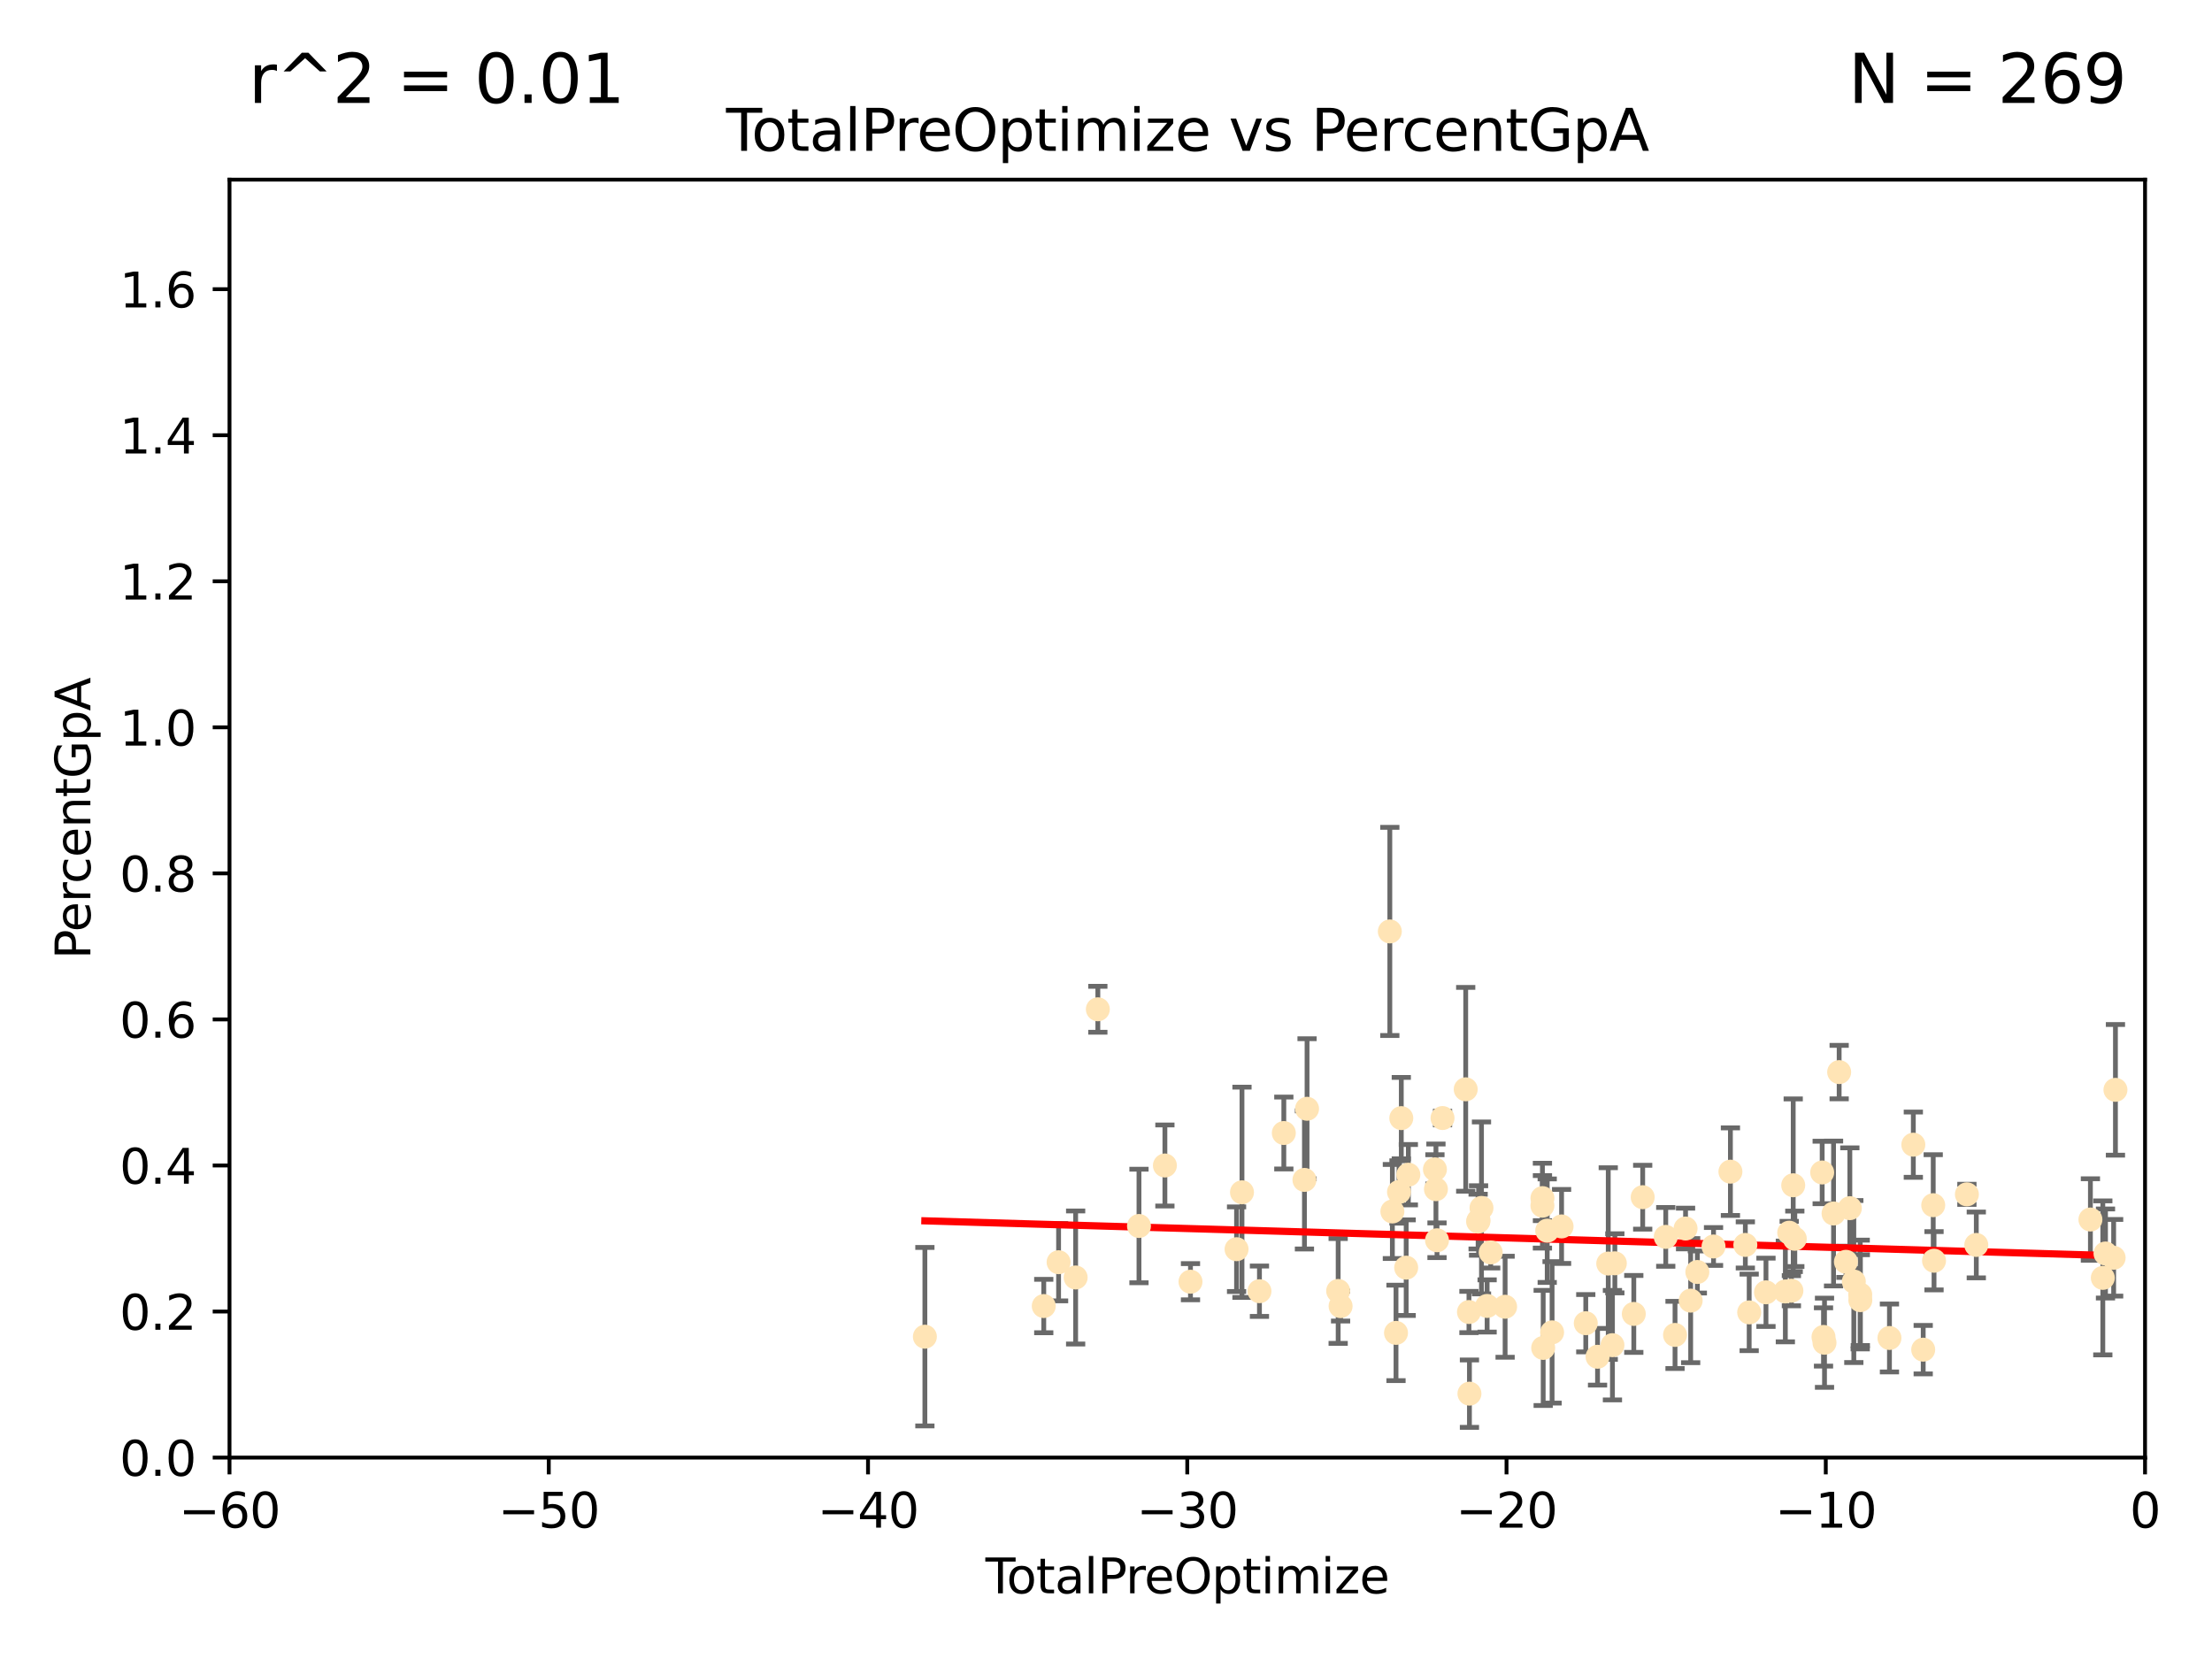 <?xml version="1.0" encoding="utf-8" standalone="no"?>
<!DOCTYPE svg PUBLIC "-//W3C//DTD SVG 1.1//EN"
  "http://www.w3.org/Graphics/SVG/1.1/DTD/svg11.dtd">
<svg xmlns:xlink="http://www.w3.org/1999/xlink" width="460.8pt" height="345.6pt" viewBox="0 0 460.8 345.6" xmlns="http://www.w3.org/2000/svg" version="1.1">
 <defs>
  <style type="text/css">*{stroke-linejoin: round; stroke-linecap: butt}</style>
 </defs>
 <g id="figure_1">
  <g id="patch_1">
   <path d="M 0 345.6 
L 460.8 345.6 
L 460.8 0 
L 0 0 
z
" style="fill: #ffffff"/>
  </g>
  <g id="axes_1">
   <g id="patch_2">
    <path d="M 47.81 303.64 
L 446.85 303.64 
L 446.85 37.422 
L 47.81 37.422 
z
" style="fill: #ffffff"/>
   </g>
   <g id="PathCollection_1">
    <defs>
     <path id="m351da4b6d3" d="M 0 1.118 
C 0.297 1.118 0.581 1 0.791 0.791 
C 1 0.581 1.118 0.297 1.118 0 
C 1.118 -0.297 1 -0.581 0.791 -0.791 
C 0.581 -1 0.297 -1.118 0 -1.118 
C -0.297 -1.118 -0.581 -1 -0.791 -0.791 
C -1 -0.581 -1.118 -0.297 -1.118 0 
C -1.118 0.297 -1 0.581 -0.791 0.791 
C -0.581 1 -0.297 1.118 0 1.118 
z
" style="stroke: #ffe4b5"/>
    </defs>
    <g clip-path="url(#p69f682ef50)">
     <use xlink:href="#m351da4b6d3" x="192.67" y="278.455" style="fill: #ffe4b5; stroke: #ffe4b5"/>
     <use xlink:href="#m351da4b6d3" x="217.434" y="272.074" style="fill: #ffe4b5; stroke: #ffe4b5"/>
     <use xlink:href="#m351da4b6d3" x="220.524" y="262.941" style="fill: #ffe4b5; stroke: #ffe4b5"/>
     <use xlink:href="#m351da4b6d3" x="224.076" y="266.122" style="fill: #ffe4b5; stroke: #ffe4b5"/>
     <use xlink:href="#m351da4b6d3" x="228.701" y="210.251" style="fill: #ffe4b5; stroke: #ffe4b5"/>
     <use xlink:href="#m351da4b6d3" x="237.27" y="255.394" style="fill: #ffe4b5; stroke: #ffe4b5"/>
     <use xlink:href="#m351da4b6d3" x="242.671" y="242.792" style="fill: #ffe4b5; stroke: #ffe4b5"/>
     <use xlink:href="#m351da4b6d3" x="248" y="267.002" style="fill: #ffe4b5; stroke: #ffe4b5"/>
     <use xlink:href="#m351da4b6d3" x="257.598" y="260.232" style="fill: #ffe4b5; stroke: #ffe4b5"/>
     <use xlink:href="#m351da4b6d3" x="258.728" y="248.376" style="fill: #ffe4b5; stroke: #ffe4b5"/>
     <use xlink:href="#m351da4b6d3" x="262.367" y="268.983" style="fill: #ffe4b5; stroke: #ffe4b5"/>
     <use xlink:href="#m351da4b6d3" x="267.444" y="236.027" style="fill: #ffe4b5; stroke: #ffe4b5"/>
     <use xlink:href="#m351da4b6d3" x="271.74" y="245.796" style="fill: #ffe4b5; stroke: #ffe4b5"/>
     <use xlink:href="#m351da4b6d3" x="272.283" y="230.977" style="fill: #ffe4b5; stroke: #ffe4b5"/>
     <use xlink:href="#m351da4b6d3" x="278.764" y="268.931" style="fill: #ffe4b5; stroke: #ffe4b5"/>
     <use xlink:href="#m351da4b6d3" x="279.27" y="272.091" style="fill: #ffe4b5; stroke: #ffe4b5"/>
     <use xlink:href="#m351da4b6d3" x="289.526" y="194.035" style="fill: #ffe4b5; stroke: #ffe4b5"/>
     <use xlink:href="#m351da4b6d3" x="290.057" y="252.372" style="fill: #ffe4b5; stroke: #ffe4b5"/>
     <use xlink:href="#m351da4b6d3" x="290.814" y="277.664" style="fill: #ffe4b5; stroke: #ffe4b5"/>
     <use xlink:href="#m351da4b6d3" x="291.439" y="248.309" style="fill: #ffe4b5; stroke: #ffe4b5"/>
     <use xlink:href="#m351da4b6d3" x="291.915" y="232.924" style="fill: #ffe4b5; stroke: #ffe4b5"/>
     <use xlink:href="#m351da4b6d3" x="292.932" y="264.076" style="fill: #ffe4b5; stroke: #ffe4b5"/>
     <use xlink:href="#m351da4b6d3" x="293.385" y="244.713" style="fill: #ffe4b5; stroke: #ffe4b5"/>
     <use xlink:href="#m351da4b6d3" x="298.923" y="243.594" style="fill: #ffe4b5; stroke: #ffe4b5"/>
     <use xlink:href="#m351da4b6d3" x="299.133" y="247.728" style="fill: #ffe4b5; stroke: #ffe4b5"/>
     <use xlink:href="#m351da4b6d3" x="299.355" y="258.369" style="fill: #ffe4b5; stroke: #ffe4b5"/>
     <use xlink:href="#m351da4b6d3" x="300.505" y="232.907" style="fill: #ffe4b5; stroke: #ffe4b5"/>
     <use xlink:href="#m351da4b6d3" x="305.334" y="226.923" style="fill: #ffe4b5; stroke: #ffe4b5"/>
     <use xlink:href="#m351da4b6d3" x="306.01" y="273.318" style="fill: #ffe4b5; stroke: #ffe4b5"/>
     <use xlink:href="#m351da4b6d3" x="306.112" y="290.323" style="fill: #ffe4b5; stroke: #ffe4b5"/>
     <use xlink:href="#m351da4b6d3" x="307.92" y="254.479" style="fill: #ffe4b5; stroke: #ffe4b5"/>
     <use xlink:href="#m351da4b6d3" x="308.013" y="254.25" style="fill: #ffe4b5; stroke: #ffe4b5"/>
     <use xlink:href="#m351da4b6d3" x="308.621" y="251.632" style="fill: #ffe4b5; stroke: #ffe4b5"/>
     <use xlink:href="#m351da4b6d3" x="309.794" y="272.054" style="fill: #ffe4b5; stroke: #ffe4b5"/>
     <use xlink:href="#m351da4b6d3" x="310.542" y="260.899" style="fill: #ffe4b5; stroke: #ffe4b5"/>
     <use xlink:href="#m351da4b6d3" x="313.543" y="272.22" style="fill: #ffe4b5; stroke: #ffe4b5"/>
     <use xlink:href="#m351da4b6d3" x="321.315" y="251.162" style="fill: #ffe4b5; stroke: #ffe4b5"/>
     <use xlink:href="#m351da4b6d3" x="321.32" y="249.59" style="fill: #ffe4b5; stroke: #ffe4b5"/>
     <use xlink:href="#m351da4b6d3" x="321.475" y="280.799" style="fill: #ffe4b5; stroke: #ffe4b5"/>
     <use xlink:href="#m351da4b6d3" x="322.312" y="256.375" style="fill: #ffe4b5; stroke: #ffe4b5"/>
     <use xlink:href="#m351da4b6d3" x="323.327" y="277.552" style="fill: #ffe4b5; stroke: #ffe4b5"/>
     <use xlink:href="#m351da4b6d3" x="325.306" y="255.487" style="fill: #ffe4b5; stroke: #ffe4b5"/>
     <use xlink:href="#m351da4b6d3" x="330.345" y="275.65" style="fill: #ffe4b5; stroke: #ffe4b5"/>
     <use xlink:href="#m351da4b6d3" x="332.798" y="282.637" style="fill: #ffe4b5; stroke: #ffe4b5"/>
     <use xlink:href="#m351da4b6d3" x="335.028" y="263.22" style="fill: #ffe4b5; stroke: #ffe4b5"/>
     <use xlink:href="#m351da4b6d3" x="335.902" y="280.226" style="fill: #ffe4b5; stroke: #ffe4b5"/>
     <use xlink:href="#m351da4b6d3" x="336.402" y="263.17" style="fill: #ffe4b5; stroke: #ffe4b5"/>
     <use xlink:href="#m351da4b6d3" x="340.35" y="273.716" style="fill: #ffe4b5; stroke: #ffe4b5"/>
     <use xlink:href="#m351da4b6d3" x="342.203" y="249.398" style="fill: #ffe4b5; stroke: #ffe4b5"/>
     <use xlink:href="#m351da4b6d3" x="347.006" y="257.665" style="fill: #ffe4b5; stroke: #ffe4b5"/>
     <use xlink:href="#m351da4b6d3" x="348.939" y="278.089" style="fill: #ffe4b5; stroke: #ffe4b5"/>
     <use xlink:href="#m351da4b6d3" x="351.133" y="255.923" style="fill: #ffe4b5; stroke: #ffe4b5"/>
     <use xlink:href="#m351da4b6d3" x="352.196" y="270.944" style="fill: #ffe4b5; stroke: #ffe4b5"/>
     <use xlink:href="#m351da4b6d3" x="353.588" y="264.978" style="fill: #ffe4b5; stroke: #ffe4b5"/>
     <use xlink:href="#m351da4b6d3" x="356.96" y="259.666" style="fill: #ffe4b5; stroke: #ffe4b5"/>
     <use xlink:href="#m351da4b6d3" x="360.478" y="244.08" style="fill: #ffe4b5; stroke: #ffe4b5"/>
     <use xlink:href="#m351da4b6d3" x="363.586" y="259.341" style="fill: #ffe4b5; stroke: #ffe4b5"/>
     <use xlink:href="#m351da4b6d3" x="364.386" y="273.393" style="fill: #ffe4b5; stroke: #ffe4b5"/>
     <use xlink:href="#m351da4b6d3" x="367.885" y="269.213" style="fill: #ffe4b5; stroke: #ffe4b5"/>
     <use xlink:href="#m351da4b6d3" x="371.922" y="269.033" style="fill: #ffe4b5; stroke: #ffe4b5"/>
     <use xlink:href="#m351da4b6d3" x="372.726" y="256.791" style="fill: #ffe4b5; stroke: #ffe4b5"/>
     <use xlink:href="#m351da4b6d3" x="373.181" y="268.88" style="fill: #ffe4b5; stroke: #ffe4b5"/>
     <use xlink:href="#m351da4b6d3" x="373.56" y="246.914" style="fill: #ffe4b5; stroke: #ffe4b5"/>
     <use xlink:href="#m351da4b6d3" x="373.892" y="258.063" style="fill: #ffe4b5; stroke: #ffe4b5"/>
     <use xlink:href="#m351da4b6d3" x="379.593" y="244.246" style="fill: #ffe4b5; stroke: #ffe4b5"/>
     <use xlink:href="#m351da4b6d3" x="379.87" y="278.512" style="fill: #ffe4b5; stroke: #ffe4b5"/>
     <use xlink:href="#m351da4b6d3" x="380.079" y="279.719" style="fill: #ffe4b5; stroke: #ffe4b5"/>
     <use xlink:href="#m351da4b6d3" x="381.962" y="252.792" style="fill: #ffe4b5; stroke: #ffe4b5"/>
     <use xlink:href="#m351da4b6d3" x="383.13" y="223.336" style="fill: #ffe4b5; stroke: #ffe4b5"/>
     <use xlink:href="#m351da4b6d3" x="384.541" y="262.856" style="fill: #ffe4b5; stroke: #ffe4b5"/>
     <use xlink:href="#m351da4b6d3" x="385.357" y="251.683" style="fill: #ffe4b5; stroke: #ffe4b5"/>
     <use xlink:href="#m351da4b6d3" x="386.184" y="266.968" style="fill: #ffe4b5; stroke: #ffe4b5"/>
     <use xlink:href="#m351da4b6d3" x="387.517" y="269.671" style="fill: #ffe4b5; stroke: #ffe4b5"/>
     <use xlink:href="#m351da4b6d3" x="387.541" y="270.843" style="fill: #ffe4b5; stroke: #ffe4b5"/>
     <use xlink:href="#m351da4b6d3" x="393.608" y="278.728" style="fill: #ffe4b5; stroke: #ffe4b5"/>
     <use xlink:href="#m351da4b6d3" x="398.582" y="238.459" style="fill: #ffe4b5; stroke: #ffe4b5"/>
     <use xlink:href="#m351da4b6d3" x="400.639" y="281.158" style="fill: #ffe4b5; stroke: #ffe4b5"/>
     <use xlink:href="#m351da4b6d3" x="402.726" y="251.062" style="fill: #ffe4b5; stroke: #ffe4b5"/>
     <use xlink:href="#m351da4b6d3" x="402.894" y="262.636" style="fill: #ffe4b5; stroke: #ffe4b5"/>
     <use xlink:href="#m351da4b6d3" x="409.74" y="248.804" style="fill: #ffe4b5; stroke: #ffe4b5"/>
     <use xlink:href="#m351da4b6d3" x="411.699" y="259.344" style="fill: #ffe4b5; stroke: #ffe4b5"/>
     <use xlink:href="#m351da4b6d3" x="435.471" y="254.046" style="fill: #ffe4b5; stroke: #ffe4b5"/>
     <use xlink:href="#m351da4b6d3" x="438.055" y="266.205" style="fill: #ffe4b5; stroke: #ffe4b5"/>
     <use xlink:href="#m351da4b6d3" x="438.613" y="261.125" style="fill: #ffe4b5; stroke: #ffe4b5"/>
     <use xlink:href="#m351da4b6d3" x="440.311" y="262.017" style="fill: #ffe4b5; stroke: #ffe4b5"/>
     <use xlink:href="#m351da4b6d3" x="440.686" y="227.032" style="fill: #ffe4b5; stroke: #ffe4b5"/>
    </g>
   </g>
   <g id="matplotlib.axis_1">
    <g id="xtick_1">
     <g id="line2d_1">
      <defs>
       <path id="me467f57490" d="M 0 0 
L 0 3.5 
" style="stroke: #000000; stroke-width: 0.8"/>
      </defs>
      <g>
       <use xlink:href="#me467f57490" x="47.81" y="303.64" style="stroke: #000000; stroke-width: 0.8"/>
      </g>
     </g>
     <g id="text_1">
      <!-- −60 -->
      <g transform="translate(37.258 318.238)scale(0.1 -0.1)">
       <defs>
        <path id="DejaVuSans-2212" d="M 678 2272 
L 4684 2272 
L 4684 1741 
L 678 1741 
L 678 2272 
z
" transform="scale(0.016)"/>
        <path id="DejaVuSans-36" d="M 2113 2584 
Q 1688 2584 1439 2293 
Q 1191 2003 1191 1497 
Q 1191 994 1439 701 
Q 1688 409 2113 409 
Q 2538 409 2786 701 
Q 3034 994 3034 1497 
Q 3034 2003 2786 2293 
Q 2538 2584 2113 2584 
z
M 3366 4563 
L 3366 3988 
Q 3128 4100 2886 4159 
Q 2644 4219 2406 4219 
Q 1781 4219 1451 3797 
Q 1122 3375 1075 2522 
Q 1259 2794 1537 2939 
Q 1816 3084 2150 3084 
Q 2853 3084 3261 2657 
Q 3669 2231 3669 1497 
Q 3669 778 3244 343 
Q 2819 -91 2113 -91 
Q 1303 -91 875 529 
Q 447 1150 447 2328 
Q 447 3434 972 4092 
Q 1497 4750 2381 4750 
Q 2619 4750 2861 4703 
Q 3103 4656 3366 4563 
z
" transform="scale(0.016)"/>
        <path id="DejaVuSans-30" d="M 2034 4250 
Q 1547 4250 1301 3770 
Q 1056 3291 1056 2328 
Q 1056 1369 1301 889 
Q 1547 409 2034 409 
Q 2525 409 2770 889 
Q 3016 1369 3016 2328 
Q 3016 3291 2770 3770 
Q 2525 4250 2034 4250 
z
M 2034 4750 
Q 2819 4750 3233 4129 
Q 3647 3509 3647 2328 
Q 3647 1150 3233 529 
Q 2819 -91 2034 -91 
Q 1250 -91 836 529 
Q 422 1150 422 2328 
Q 422 3509 836 4129 
Q 1250 4750 2034 4750 
z
" transform="scale(0.016)"/>
       </defs>
       <use xlink:href="#DejaVuSans-2212"/>
       <use xlink:href="#DejaVuSans-36" x="83.789"/>
       <use xlink:href="#DejaVuSans-30" x="147.412"/>
      </g>
     </g>
    </g>
    <g id="xtick_2">
     <g id="line2d_2">
      <g>
       <use xlink:href="#me467f57490" x="114.317" y="303.64" style="stroke: #000000; stroke-width: 0.8"/>
      </g>
     </g>
     <g id="text_2">
      <!-- −50 -->
      <g transform="translate(103.764 318.238)scale(0.1 -0.1)">
       <defs>
        <path id="DejaVuSans-35" d="M 691 4666 
L 3169 4666 
L 3169 4134 
L 1269 4134 
L 1269 2991 
Q 1406 3038 1543 3061 
Q 1681 3084 1819 3084 
Q 2600 3084 3056 2656 
Q 3513 2228 3513 1497 
Q 3513 744 3044 326 
Q 2575 -91 1722 -91 
Q 1428 -91 1123 -41 
Q 819 9 494 109 
L 494 744 
Q 775 591 1075 516 
Q 1375 441 1709 441 
Q 2250 441 2565 725 
Q 2881 1009 2881 1497 
Q 2881 1984 2565 2268 
Q 2250 2553 1709 2553 
Q 1456 2553 1204 2497 
Q 953 2441 691 2322 
L 691 4666 
z
" transform="scale(0.016)"/>
       </defs>
       <use xlink:href="#DejaVuSans-2212"/>
       <use xlink:href="#DejaVuSans-35" x="83.789"/>
       <use xlink:href="#DejaVuSans-30" x="147.412"/>
      </g>
     </g>
    </g>
    <g id="xtick_3">
     <g id="line2d_3">
      <g>
       <use xlink:href="#me467f57490" x="180.823" y="303.64" style="stroke: #000000; stroke-width: 0.8"/>
      </g>
     </g>
     <g id="text_3">
      <!-- −40 -->
      <g transform="translate(170.271 318.238)scale(0.1 -0.1)">
       <defs>
        <path id="DejaVuSans-34" d="M 2419 4116 
L 825 1625 
L 2419 1625 
L 2419 4116 
z
M 2253 4666 
L 3047 4666 
L 3047 1625 
L 3713 1625 
L 3713 1100 
L 3047 1100 
L 3047 0 
L 2419 0 
L 2419 1100 
L 313 1100 
L 313 1709 
L 2253 4666 
z
" transform="scale(0.016)"/>
       </defs>
       <use xlink:href="#DejaVuSans-2212"/>
       <use xlink:href="#DejaVuSans-34" x="83.789"/>
       <use xlink:href="#DejaVuSans-30" x="147.412"/>
      </g>
     </g>
    </g>
    <g id="xtick_4">
     <g id="line2d_4">
      <g>
       <use xlink:href="#me467f57490" x="247.33" y="303.64" style="stroke: #000000; stroke-width: 0.8"/>
      </g>
     </g>
     <g id="text_4">
      <!-- −30 -->
      <g transform="translate(236.778 318.238)scale(0.1 -0.1)">
       <defs>
        <path id="DejaVuSans-33" d="M 2597 2516 
Q 3050 2419 3304 2112 
Q 3559 1806 3559 1356 
Q 3559 666 3084 287 
Q 2609 -91 1734 -91 
Q 1441 -91 1130 -33 
Q 819 25 488 141 
L 488 750 
Q 750 597 1062 519 
Q 1375 441 1716 441 
Q 2309 441 2620 675 
Q 2931 909 2931 1356 
Q 2931 1769 2642 2001 
Q 2353 2234 1838 2234 
L 1294 2234 
L 1294 2753 
L 1863 2753 
Q 2328 2753 2575 2939 
Q 2822 3125 2822 3475 
Q 2822 3834 2567 4026 
Q 2313 4219 1838 4219 
Q 1578 4219 1281 4162 
Q 984 4106 628 3988 
L 628 4550 
Q 988 4650 1302 4700 
Q 1616 4750 1894 4750 
Q 2613 4750 3031 4423 
Q 3450 4097 3450 3541 
Q 3450 3153 3228 2886 
Q 3006 2619 2597 2516 
z
" transform="scale(0.016)"/>
       </defs>
       <use xlink:href="#DejaVuSans-2212"/>
       <use xlink:href="#DejaVuSans-33" x="83.789"/>
       <use xlink:href="#DejaVuSans-30" x="147.412"/>
      </g>
     </g>
    </g>
    <g id="xtick_5">
     <g id="line2d_5">
      <g>
       <use xlink:href="#me467f57490" x="313.837" y="303.64" style="stroke: #000000; stroke-width: 0.8"/>
      </g>
     </g>
     <g id="text_5">
      <!-- −20 -->
      <g transform="translate(303.284 318.238)scale(0.1 -0.1)">
       <defs>
        <path id="DejaVuSans-32" d="M 1228 531 
L 3431 531 
L 3431 0 
L 469 0 
L 469 531 
Q 828 903 1448 1529 
Q 2069 2156 2228 2338 
Q 2531 2678 2651 2914 
Q 2772 3150 2772 3378 
Q 2772 3750 2511 3984 
Q 2250 4219 1831 4219 
Q 1534 4219 1204 4116 
Q 875 4013 500 3803 
L 500 4441 
Q 881 4594 1212 4672 
Q 1544 4750 1819 4750 
Q 2544 4750 2975 4387 
Q 3406 4025 3406 3419 
Q 3406 3131 3298 2873 
Q 3191 2616 2906 2266 
Q 2828 2175 2409 1742 
Q 1991 1309 1228 531 
z
" transform="scale(0.016)"/>
       </defs>
       <use xlink:href="#DejaVuSans-2212"/>
       <use xlink:href="#DejaVuSans-32" x="83.789"/>
       <use xlink:href="#DejaVuSans-30" x="147.412"/>
      </g>
     </g>
    </g>
    <g id="xtick_6">
     <g id="line2d_6">
      <g>
       <use xlink:href="#me467f57490" x="380.343" y="303.64" style="stroke: #000000; stroke-width: 0.8"/>
      </g>
     </g>
     <g id="text_6">
      <!-- −10 -->
      <g transform="translate(369.791 318.238)scale(0.1 -0.1)">
       <defs>
        <path id="DejaVuSans-31" d="M 794 531 
L 1825 531 
L 1825 4091 
L 703 3866 
L 703 4441 
L 1819 4666 
L 2450 4666 
L 2450 531 
L 3481 531 
L 3481 0 
L 794 0 
L 794 531 
z
" transform="scale(0.016)"/>
       </defs>
       <use xlink:href="#DejaVuSans-2212"/>
       <use xlink:href="#DejaVuSans-31" x="83.789"/>
       <use xlink:href="#DejaVuSans-30" x="147.412"/>
      </g>
     </g>
    </g>
    <g id="xtick_7">
     <g id="line2d_7">
      <g>
       <use xlink:href="#me467f57490" x="446.85" y="303.64" style="stroke: #000000; stroke-width: 0.8"/>
      </g>
     </g>
     <g id="text_7">
      <!-- 0 -->
      <g transform="translate(443.669 318.238)scale(0.1 -0.1)">
       <use xlink:href="#DejaVuSans-30"/>
      </g>
     </g>
    </g>
    <g id="text_8">
     <!-- TotalPreOptimize -->
     <g transform="translate(205.287 331.917)scale(0.1 -0.1)">
      <defs>
       <path id="DejaVuSans-54" d="M -19 4666 
L 3928 4666 
L 3928 4134 
L 2272 4134 
L 2272 0 
L 1638 0 
L 1638 4134 
L -19 4134 
L -19 4666 
z
" transform="scale(0.016)"/>
       <path id="DejaVuSans-6f" d="M 1959 3097 
Q 1497 3097 1228 2736 
Q 959 2375 959 1747 
Q 959 1119 1226 758 
Q 1494 397 1959 397 
Q 2419 397 2687 759 
Q 2956 1122 2956 1747 
Q 2956 2369 2687 2733 
Q 2419 3097 1959 3097 
z
M 1959 3584 
Q 2709 3584 3137 3096 
Q 3566 2609 3566 1747 
Q 3566 888 3137 398 
Q 2709 -91 1959 -91 
Q 1206 -91 779 398 
Q 353 888 353 1747 
Q 353 2609 779 3096 
Q 1206 3584 1959 3584 
z
" transform="scale(0.016)"/>
       <path id="DejaVuSans-74" d="M 1172 4494 
L 1172 3500 
L 2356 3500 
L 2356 3053 
L 1172 3053 
L 1172 1153 
Q 1172 725 1289 603 
Q 1406 481 1766 481 
L 2356 481 
L 2356 0 
L 1766 0 
Q 1100 0 847 248 
Q 594 497 594 1153 
L 594 3053 
L 172 3053 
L 172 3500 
L 594 3500 
L 594 4494 
L 1172 4494 
z
" transform="scale(0.016)"/>
       <path id="DejaVuSans-61" d="M 2194 1759 
Q 1497 1759 1228 1600 
Q 959 1441 959 1056 
Q 959 750 1161 570 
Q 1363 391 1709 391 
Q 2188 391 2477 730 
Q 2766 1069 2766 1631 
L 2766 1759 
L 2194 1759 
z
M 3341 1997 
L 3341 0 
L 2766 0 
L 2766 531 
Q 2569 213 2275 61 
Q 1981 -91 1556 -91 
Q 1019 -91 701 211 
Q 384 513 384 1019 
Q 384 1609 779 1909 
Q 1175 2209 1959 2209 
L 2766 2209 
L 2766 2266 
Q 2766 2663 2505 2880 
Q 2244 3097 1772 3097 
Q 1472 3097 1187 3025 
Q 903 2953 641 2809 
L 641 3341 
Q 956 3463 1253 3523 
Q 1550 3584 1831 3584 
Q 2591 3584 2966 3190 
Q 3341 2797 3341 1997 
z
" transform="scale(0.016)"/>
       <path id="DejaVuSans-6c" d="M 603 4863 
L 1178 4863 
L 1178 0 
L 603 0 
L 603 4863 
z
" transform="scale(0.016)"/>
       <path id="DejaVuSans-50" d="M 1259 4147 
L 1259 2394 
L 2053 2394 
Q 2494 2394 2734 2622 
Q 2975 2850 2975 3272 
Q 2975 3691 2734 3919 
Q 2494 4147 2053 4147 
L 1259 4147 
z
M 628 4666 
L 2053 4666 
Q 2838 4666 3239 4311 
Q 3641 3956 3641 3272 
Q 3641 2581 3239 2228 
Q 2838 1875 2053 1875 
L 1259 1875 
L 1259 0 
L 628 0 
L 628 4666 
z
" transform="scale(0.016)"/>
       <path id="DejaVuSans-72" d="M 2631 2963 
Q 2534 3019 2420 3045 
Q 2306 3072 2169 3072 
Q 1681 3072 1420 2755 
Q 1159 2438 1159 1844 
L 1159 0 
L 581 0 
L 581 3500 
L 1159 3500 
L 1159 2956 
Q 1341 3275 1631 3429 
Q 1922 3584 2338 3584 
Q 2397 3584 2469 3576 
Q 2541 3569 2628 3553 
L 2631 2963 
z
" transform="scale(0.016)"/>
       <path id="DejaVuSans-65" d="M 3597 1894 
L 3597 1613 
L 953 1613 
Q 991 1019 1311 708 
Q 1631 397 2203 397 
Q 2534 397 2845 478 
Q 3156 559 3463 722 
L 3463 178 
Q 3153 47 2828 -22 
Q 2503 -91 2169 -91 
Q 1331 -91 842 396 
Q 353 884 353 1716 
Q 353 2575 817 3079 
Q 1281 3584 2069 3584 
Q 2775 3584 3186 3129 
Q 3597 2675 3597 1894 
z
M 3022 2063 
Q 3016 2534 2758 2815 
Q 2500 3097 2075 3097 
Q 1594 3097 1305 2825 
Q 1016 2553 972 2059 
L 3022 2063 
z
" transform="scale(0.016)"/>
       <path id="DejaVuSans-4f" d="M 2522 4238 
Q 1834 4238 1429 3725 
Q 1025 3213 1025 2328 
Q 1025 1447 1429 934 
Q 1834 422 2522 422 
Q 3209 422 3611 934 
Q 4013 1447 4013 2328 
Q 4013 3213 3611 3725 
Q 3209 4238 2522 4238 
z
M 2522 4750 
Q 3503 4750 4090 4092 
Q 4678 3434 4678 2328 
Q 4678 1225 4090 567 
Q 3503 -91 2522 -91 
Q 1538 -91 948 565 
Q 359 1222 359 2328 
Q 359 3434 948 4092 
Q 1538 4750 2522 4750 
z
" transform="scale(0.016)"/>
       <path id="DejaVuSans-70" d="M 1159 525 
L 1159 -1331 
L 581 -1331 
L 581 3500 
L 1159 3500 
L 1159 2969 
Q 1341 3281 1617 3432 
Q 1894 3584 2278 3584 
Q 2916 3584 3314 3078 
Q 3713 2572 3713 1747 
Q 3713 922 3314 415 
Q 2916 -91 2278 -91 
Q 1894 -91 1617 61 
Q 1341 213 1159 525 
z
M 3116 1747 
Q 3116 2381 2855 2742 
Q 2594 3103 2138 3103 
Q 1681 3103 1420 2742 
Q 1159 2381 1159 1747 
Q 1159 1113 1420 752 
Q 1681 391 2138 391 
Q 2594 391 2855 752 
Q 3116 1113 3116 1747 
z
" transform="scale(0.016)"/>
       <path id="DejaVuSans-69" d="M 603 3500 
L 1178 3500 
L 1178 0 
L 603 0 
L 603 3500 
z
M 603 4863 
L 1178 4863 
L 1178 4134 
L 603 4134 
L 603 4863 
z
" transform="scale(0.016)"/>
       <path id="DejaVuSans-6d" d="M 3328 2828 
Q 3544 3216 3844 3400 
Q 4144 3584 4550 3584 
Q 5097 3584 5394 3201 
Q 5691 2819 5691 2113 
L 5691 0 
L 5113 0 
L 5113 2094 
Q 5113 2597 4934 2840 
Q 4756 3084 4391 3084 
Q 3944 3084 3684 2787 
Q 3425 2491 3425 1978 
L 3425 0 
L 2847 0 
L 2847 2094 
Q 2847 2600 2669 2842 
Q 2491 3084 2119 3084 
Q 1678 3084 1418 2786 
Q 1159 2488 1159 1978 
L 1159 0 
L 581 0 
L 581 3500 
L 1159 3500 
L 1159 2956 
Q 1356 3278 1631 3431 
Q 1906 3584 2284 3584 
Q 2666 3584 2933 3390 
Q 3200 3197 3328 2828 
z
" transform="scale(0.016)"/>
       <path id="DejaVuSans-7a" d="M 353 3500 
L 3084 3500 
L 3084 2975 
L 922 459 
L 3084 459 
L 3084 0 
L 275 0 
L 275 525 
L 2438 3041 
L 353 3041 
L 353 3500 
z
" transform="scale(0.016)"/>
      </defs>
      <use xlink:href="#DejaVuSans-54"/>
      <use xlink:href="#DejaVuSans-6f" x="44.084"/>
      <use xlink:href="#DejaVuSans-74" x="105.266"/>
      <use xlink:href="#DejaVuSans-61" x="144.475"/>
      <use xlink:href="#DejaVuSans-6c" x="205.754"/>
      <use xlink:href="#DejaVuSans-50" x="233.537"/>
      <use xlink:href="#DejaVuSans-72" x="292.09"/>
      <use xlink:href="#DejaVuSans-65" x="330.953"/>
      <use xlink:href="#DejaVuSans-4f" x="392.477"/>
      <use xlink:href="#DejaVuSans-70" x="471.188"/>
      <use xlink:href="#DejaVuSans-74" x="534.664"/>
      <use xlink:href="#DejaVuSans-69" x="573.873"/>
      <use xlink:href="#DejaVuSans-6d" x="601.656"/>
      <use xlink:href="#DejaVuSans-69" x="699.068"/>
      <use xlink:href="#DejaVuSans-7a" x="726.852"/>
      <use xlink:href="#DejaVuSans-65" x="779.342"/>
     </g>
    </g>
   </g>
   <g id="matplotlib.axis_2">
    <g id="ytick_1">
     <g id="line2d_8">
      <defs>
       <path id="m1d05e35123" d="M 0 0 
L -3.5 0 
" style="stroke: #000000; stroke-width: 0.8"/>
      </defs>
      <g>
       <use xlink:href="#m1d05e35123" x="47.81" y="303.64" style="stroke: #000000; stroke-width: 0.8"/>
      </g>
     </g>
     <g id="text_9">
      <!-- 0.0 -->
      <g transform="translate(24.907 307.439)scale(0.1 -0.1)">
       <defs>
        <path id="DejaVuSans-2e" d="M 684 794 
L 1344 794 
L 1344 0 
L 684 0 
L 684 794 
z
" transform="scale(0.016)"/>
       </defs>
       <use xlink:href="#DejaVuSans-30"/>
       <use xlink:href="#DejaVuSans-2e" x="63.623"/>
       <use xlink:href="#DejaVuSans-30" x="95.41"/>
      </g>
     </g>
    </g>
    <g id="ytick_2">
     <g id="line2d_9">
      <g>
       <use xlink:href="#m1d05e35123" x="47.81" y="273.215" style="stroke: #000000; stroke-width: 0.8"/>
      </g>
     </g>
     <g id="text_10">
      <!-- 0.2 -->
      <g transform="translate(24.907 277.014)scale(0.1 -0.1)">
       <use xlink:href="#DejaVuSans-30"/>
       <use xlink:href="#DejaVuSans-2e" x="63.623"/>
       <use xlink:href="#DejaVuSans-32" x="95.41"/>
      </g>
     </g>
    </g>
    <g id="ytick_3">
     <g id="line2d_10">
      <g>
       <use xlink:href="#m1d05e35123" x="47.81" y="242.79" style="stroke: #000000; stroke-width: 0.8"/>
      </g>
     </g>
     <g id="text_11">
      <!-- 0.4 -->
      <g transform="translate(24.907 246.589)scale(0.1 -0.1)">
       <use xlink:href="#DejaVuSans-30"/>
       <use xlink:href="#DejaVuSans-2e" x="63.623"/>
       <use xlink:href="#DejaVuSans-34" x="95.41"/>
      </g>
     </g>
    </g>
    <g id="ytick_4">
     <g id="line2d_11">
      <g>
       <use xlink:href="#m1d05e35123" x="47.81" y="212.365" style="stroke: #000000; stroke-width: 0.8"/>
      </g>
     </g>
     <g id="text_12">
      <!-- 0.6 -->
      <g transform="translate(24.907 216.164)scale(0.1 -0.1)">
       <use xlink:href="#DejaVuSans-30"/>
       <use xlink:href="#DejaVuSans-2e" x="63.623"/>
       <use xlink:href="#DejaVuSans-36" x="95.41"/>
      </g>
     </g>
    </g>
    <g id="ytick_5">
     <g id="line2d_12">
      <g>
       <use xlink:href="#m1d05e35123" x="47.81" y="181.94" style="stroke: #000000; stroke-width: 0.8"/>
      </g>
     </g>
     <g id="text_13">
      <!-- 0.8 -->
      <g transform="translate(24.907 185.739)scale(0.1 -0.1)">
       <defs>
        <path id="DejaVuSans-38" d="M 2034 2216 
Q 1584 2216 1326 1975 
Q 1069 1734 1069 1313 
Q 1069 891 1326 650 
Q 1584 409 2034 409 
Q 2484 409 2743 651 
Q 3003 894 3003 1313 
Q 3003 1734 2745 1975 
Q 2488 2216 2034 2216 
z
M 1403 2484 
Q 997 2584 770 2862 
Q 544 3141 544 3541 
Q 544 4100 942 4425 
Q 1341 4750 2034 4750 
Q 2731 4750 3128 4425 
Q 3525 4100 3525 3541 
Q 3525 3141 3298 2862 
Q 3072 2584 2669 2484 
Q 3125 2378 3379 2068 
Q 3634 1759 3634 1313 
Q 3634 634 3220 271 
Q 2806 -91 2034 -91 
Q 1263 -91 848 271 
Q 434 634 434 1313 
Q 434 1759 690 2068 
Q 947 2378 1403 2484 
z
M 1172 3481 
Q 1172 3119 1398 2916 
Q 1625 2713 2034 2713 
Q 2441 2713 2670 2916 
Q 2900 3119 2900 3481 
Q 2900 3844 2670 4047 
Q 2441 4250 2034 4250 
Q 1625 4250 1398 4047 
Q 1172 3844 1172 3481 
z
" transform="scale(0.016)"/>
       </defs>
       <use xlink:href="#DejaVuSans-30"/>
       <use xlink:href="#DejaVuSans-2e" x="63.623"/>
       <use xlink:href="#DejaVuSans-38" x="95.41"/>
      </g>
     </g>
    </g>
    <g id="ytick_6">
     <g id="line2d_13">
      <g>
       <use xlink:href="#m1d05e35123" x="47.81" y="151.515" style="stroke: #000000; stroke-width: 0.8"/>
      </g>
     </g>
     <g id="text_14">
      <!-- 1.0 -->
      <g transform="translate(24.907 155.315)scale(0.1 -0.1)">
       <use xlink:href="#DejaVuSans-31"/>
       <use xlink:href="#DejaVuSans-2e" x="63.623"/>
       <use xlink:href="#DejaVuSans-30" x="95.41"/>
      </g>
     </g>
    </g>
    <g id="ytick_7">
     <g id="line2d_14">
      <g>
       <use xlink:href="#m1d05e35123" x="47.81" y="121.09" style="stroke: #000000; stroke-width: 0.8"/>
      </g>
     </g>
     <g id="text_15">
      <!-- 1.2 -->
      <g transform="translate(24.907 124.89)scale(0.1 -0.1)">
       <use xlink:href="#DejaVuSans-31"/>
       <use xlink:href="#DejaVuSans-2e" x="63.623"/>
       <use xlink:href="#DejaVuSans-32" x="95.41"/>
      </g>
     </g>
    </g>
    <g id="ytick_8">
     <g id="line2d_15">
      <g>
       <use xlink:href="#m1d05e35123" x="47.81" y="90.665" style="stroke: #000000; stroke-width: 0.8"/>
      </g>
     </g>
     <g id="text_16">
      <!-- 1.4 -->
      <g transform="translate(24.907 94.465)scale(0.1 -0.1)">
       <use xlink:href="#DejaVuSans-31"/>
       <use xlink:href="#DejaVuSans-2e" x="63.623"/>
       <use xlink:href="#DejaVuSans-34" x="95.41"/>
      </g>
     </g>
    </g>
    <g id="ytick_9">
     <g id="line2d_16">
      <g>
       <use xlink:href="#m1d05e35123" x="47.81" y="60.241" style="stroke: #000000; stroke-width: 0.8"/>
      </g>
     </g>
     <g id="text_17">
      <!-- 1.6 -->
      <g transform="translate(24.907 64.04)scale(0.1 -0.1)">
       <use xlink:href="#DejaVuSans-31"/>
       <use xlink:href="#DejaVuSans-2e" x="63.623"/>
       <use xlink:href="#DejaVuSans-36" x="95.41"/>
      </g>
     </g>
    </g>
    <g id="text_18">
     <!-- PercentGpA -->
     <g transform="translate(18.827 199.807)rotate(-90)scale(0.1 -0.1)">
      <defs>
       <path id="DejaVuSans-63" d="M 3122 3366 
L 3122 2828 
Q 2878 2963 2633 3030 
Q 2388 3097 2138 3097 
Q 1578 3097 1268 2742 
Q 959 2388 959 1747 
Q 959 1106 1268 751 
Q 1578 397 2138 397 
Q 2388 397 2633 464 
Q 2878 531 3122 666 
L 3122 134 
Q 2881 22 2623 -34 
Q 2366 -91 2075 -91 
Q 1284 -91 818 406 
Q 353 903 353 1747 
Q 353 2603 823 3093 
Q 1294 3584 2113 3584 
Q 2378 3584 2631 3529 
Q 2884 3475 3122 3366 
z
" transform="scale(0.016)"/>
       <path id="DejaVuSans-6e" d="M 3513 2113 
L 3513 0 
L 2938 0 
L 2938 2094 
Q 2938 2591 2744 2837 
Q 2550 3084 2163 3084 
Q 1697 3084 1428 2787 
Q 1159 2491 1159 1978 
L 1159 0 
L 581 0 
L 581 3500 
L 1159 3500 
L 1159 2956 
Q 1366 3272 1645 3428 
Q 1925 3584 2291 3584 
Q 2894 3584 3203 3211 
Q 3513 2838 3513 2113 
z
" transform="scale(0.016)"/>
       <path id="DejaVuSans-47" d="M 3809 666 
L 3809 1919 
L 2778 1919 
L 2778 2438 
L 4434 2438 
L 4434 434 
Q 4069 175 3628 42 
Q 3188 -91 2688 -91 
Q 1594 -91 976 548 
Q 359 1188 359 2328 
Q 359 3472 976 4111 
Q 1594 4750 2688 4750 
Q 3144 4750 3555 4637 
Q 3966 4525 4313 4306 
L 4313 3634 
Q 3963 3931 3569 4081 
Q 3175 4231 2741 4231 
Q 1884 4231 1454 3753 
Q 1025 3275 1025 2328 
Q 1025 1384 1454 906 
Q 1884 428 2741 428 
Q 3075 428 3337 486 
Q 3600 544 3809 666 
z
" transform="scale(0.016)"/>
       <path id="DejaVuSans-41" d="M 2188 4044 
L 1331 1722 
L 3047 1722 
L 2188 4044 
z
M 1831 4666 
L 2547 4666 
L 4325 0 
L 3669 0 
L 3244 1197 
L 1141 1197 
L 716 0 
L 50 0 
L 1831 4666 
z
" transform="scale(0.016)"/>
      </defs>
      <use xlink:href="#DejaVuSans-50"/>
      <use xlink:href="#DejaVuSans-65" x="56.678"/>
      <use xlink:href="#DejaVuSans-72" x="118.201"/>
      <use xlink:href="#DejaVuSans-63" x="157.064"/>
      <use xlink:href="#DejaVuSans-65" x="212.045"/>
      <use xlink:href="#DejaVuSans-6e" x="273.568"/>
      <use xlink:href="#DejaVuSans-74" x="336.947"/>
      <use xlink:href="#DejaVuSans-47" x="376.156"/>
      <use xlink:href="#DejaVuSans-70" x="453.646"/>
      <use xlink:href="#DejaVuSans-41" x="517.123"/>
     </g>
    </g>
   </g>
   <g id="LineCollection_1">
    <path d="M 192.67 297.046 
L 192.67 259.865 
" clip-path="url(#p69f682ef50)" style="fill: none; stroke: #696969"/>
    <path d="M 217.434 277.636 
L 217.434 266.512 
" clip-path="url(#p69f682ef50)" style="fill: none; stroke: #696969"/>
    <path d="M 220.524 270.997 
L 220.524 254.885 
" clip-path="url(#p69f682ef50)" style="fill: none; stroke: #696969"/>
    <path d="M 224.076 279.982 
L 224.076 252.263 
" clip-path="url(#p69f682ef50)" style="fill: none; stroke: #696969"/>
    <path d="M 228.701 215.036 
L 228.701 205.466 
" clip-path="url(#p69f682ef50)" style="fill: none; stroke: #696969"/>
    <path d="M 237.27 267.219 
L 237.27 243.569 
" clip-path="url(#p69f682ef50)" style="fill: none; stroke: #696969"/>
    <path d="M 242.671 251.232 
L 242.671 234.351 
" clip-path="url(#p69f682ef50)" style="fill: none; stroke: #696969"/>
    <path d="M 248 270.772 
L 248 263.232 
" clip-path="url(#p69f682ef50)" style="fill: none; stroke: #696969"/>
    <path d="M 257.598 269.046 
L 257.598 251.418 
" clip-path="url(#p69f682ef50)" style="fill: none; stroke: #696969"/>
    <path d="M 258.728 270.282 
L 258.728 226.47 
" clip-path="url(#p69f682ef50)" style="fill: none; stroke: #696969"/>
    <path d="M 262.367 274.23 
L 262.367 263.737 
" clip-path="url(#p69f682ef50)" style="fill: none; stroke: #696969"/>
    <path d="M 267.444 243.518 
L 267.444 228.536 
" clip-path="url(#p69f682ef50)" style="fill: none; stroke: #696969"/>
    <path d="M 271.74 260.184 
L 271.74 231.408 
" clip-path="url(#p69f682ef50)" style="fill: none; stroke: #696969"/>
    <path d="M 272.283 245.57 
L 272.283 216.383 
" clip-path="url(#p69f682ef50)" style="fill: none; stroke: #696969"/>
    <path d="M 278.764 279.847 
L 278.764 258.014 
" clip-path="url(#p69f682ef50)" style="fill: none; stroke: #696969"/>
    <path d="M 279.27 275.196 
L 279.27 268.986 
" clip-path="url(#p69f682ef50)" style="fill: none; stroke: #696969"/>
    <path d="M 289.526 215.718 
L 289.526 172.353 
" clip-path="url(#p69f682ef50)" style="fill: none; stroke: #696969"/>
    <path d="M 290.057 262.167 
L 290.057 242.576 
" clip-path="url(#p69f682ef50)" style="fill: none; stroke: #696969"/>
    <path d="M 290.814 287.605 
L 290.814 267.723 
" clip-path="url(#p69f682ef50)" style="fill: none; stroke: #696969"/>
    <path d="M 291.439 254.81 
L 291.439 241.808 
" clip-path="url(#p69f682ef50)" style="fill: none; stroke: #696969"/>
    <path d="M 291.915 241.402 
L 291.915 224.445 
" clip-path="url(#p69f682ef50)" style="fill: none; stroke: #696969"/>
    <path d="M 292.932 274.033 
L 292.932 254.118 
" clip-path="url(#p69f682ef50)" style="fill: none; stroke: #696969"/>
    <path d="M 293.385 251.002 
L 293.385 238.424 
" clip-path="url(#p69f682ef50)" style="fill: none; stroke: #696969"/>
    <path d="M 298.923 246.639 
L 298.923 240.549 
" clip-path="url(#p69f682ef50)" style="fill: none; stroke: #696969"/>
    <path d="M 299.133 257.135 
L 299.133 238.321 
" clip-path="url(#p69f682ef50)" style="fill: none; stroke: #696969"/>
    <path d="M 299.355 261.982 
L 299.355 254.756 
" clip-path="url(#p69f682ef50)" style="fill: none; stroke: #696969"/>
    <path d="M 300.505 234.334 
L 300.505 231.481 
" clip-path="url(#p69f682ef50)" style="fill: none; stroke: #696969"/>
    <path d="M 305.334 248.15 
L 305.334 205.696 
" clip-path="url(#p69f682ef50)" style="fill: none; stroke: #696969"/>
    <path d="M 306.01 277.62 
L 306.01 269.017 
" clip-path="url(#p69f682ef50)" style="fill: none; stroke: #696969"/>
    <path d="M 306.112 297.345 
L 306.112 283.302 
" clip-path="url(#p69f682ef50)" style="fill: none; stroke: #696969"/>
    <path d="M 307.92 260.183 
L 307.92 248.776 
" clip-path="url(#p69f682ef50)" style="fill: none; stroke: #696969"/>
    <path d="M 308.013 261.488 
L 308.013 247.012 
" clip-path="url(#p69f682ef50)" style="fill: none; stroke: #696969"/>
    <path d="M 308.621 269.537 
L 308.621 233.727 
" clip-path="url(#p69f682ef50)" style="fill: none; stroke: #696969"/>
    <path d="M 309.794 277.493 
L 309.794 266.614 
" clip-path="url(#p69f682ef50)" style="fill: none; stroke: #696969"/>
    <path d="M 310.542 264.15 
L 310.542 257.649 
" clip-path="url(#p69f682ef50)" style="fill: none; stroke: #696969"/>
    <path d="M 313.543 282.743 
L 313.543 261.698 
" clip-path="url(#p69f682ef50)" style="fill: none; stroke: #696969"/>
    <path d="M 321.315 260.001 
L 321.315 242.323 
" clip-path="url(#p69f682ef50)" style="fill: none; stroke: #696969"/>
    <path d="M 321.32 254.285 
L 321.32 244.894 
" clip-path="url(#p69f682ef50)" style="fill: none; stroke: #696969"/>
    <path d="M 321.475 292.79 
L 321.475 268.809 
" clip-path="url(#p69f682ef50)" style="fill: none; stroke: #696969"/>
    <path d="M 322.312 267.152 
L 322.312 245.598 
" clip-path="url(#p69f682ef50)" style="fill: none; stroke: #696969"/>
    <path d="M 323.327 292.285 
L 323.327 262.819 
" clip-path="url(#p69f682ef50)" style="fill: none; stroke: #696969"/>
    <path d="M 325.306 263.197 
L 325.306 247.778 
" clip-path="url(#p69f682ef50)" style="fill: none; stroke: #696969"/>
    <path d="M 330.345 281.623 
L 330.345 269.677 
" clip-path="url(#p69f682ef50)" style="fill: none; stroke: #696969"/>
    <path d="M 332.798 288.538 
L 332.798 276.737 
" clip-path="url(#p69f682ef50)" style="fill: none; stroke: #696969"/>
    <path d="M 335.028 283.184 
L 335.028 243.256 
" clip-path="url(#p69f682ef50)" style="fill: none; stroke: #696969"/>
    <path d="M 335.902 291.627 
L 335.902 268.825 
" clip-path="url(#p69f682ef50)" style="fill: none; stroke: #696969"/>
    <path d="M 336.402 269.327 
L 336.402 257.013 
" clip-path="url(#p69f682ef50)" style="fill: none; stroke: #696969"/>
    <path d="M 340.35 281.728 
L 340.35 265.704 
" clip-path="url(#p69f682ef50)" style="fill: none; stroke: #696969"/>
    <path d="M 342.203 256.048 
L 342.203 242.748 
" clip-path="url(#p69f682ef50)" style="fill: none; stroke: #696969"/>
    <path d="M 347.006 263.785 
L 347.006 251.545 
" clip-path="url(#p69f682ef50)" style="fill: none; stroke: #696969"/>
    <path d="M 348.939 285.087 
L 348.939 271.091 
" clip-path="url(#p69f682ef50)" style="fill: none; stroke: #696969"/>
    <path d="M 351.133 260.161 
L 351.133 251.684 
" clip-path="url(#p69f682ef50)" style="fill: none; stroke: #696969"/>
    <path d="M 352.196 283.872 
L 352.196 258.015 
" clip-path="url(#p69f682ef50)" style="fill: none; stroke: #696969"/>
    <path d="M 353.588 269.361 
L 353.588 260.594 
" clip-path="url(#p69f682ef50)" style="fill: none; stroke: #696969"/>
    <path d="M 356.96 263.61 
L 356.96 255.721 
" clip-path="url(#p69f682ef50)" style="fill: none; stroke: #696969"/>
    <path d="M 360.478 253.202 
L 360.478 234.958 
" clip-path="url(#p69f682ef50)" style="fill: none; stroke: #696969"/>
    <path d="M 363.586 264.148 
L 363.586 254.533 
" clip-path="url(#p69f682ef50)" style="fill: none; stroke: #696969"/>
    <path d="M 364.386 281.364 
L 364.386 265.421 
" clip-path="url(#p69f682ef50)" style="fill: none; stroke: #696969"/>
    <path d="M 367.885 276.329 
L 367.885 262.098 
" clip-path="url(#p69f682ef50)" style="fill: none; stroke: #696969"/>
    <path d="M 371.922 279.529 
L 371.922 258.537 
" clip-path="url(#p69f682ef50)" style="fill: none; stroke: #696969"/>
    <path d="M 372.726 259.149 
L 372.726 254.432 
" clip-path="url(#p69f682ef50)" style="fill: none; stroke: #696969"/>
    <path d="M 373.181 272.021 
L 373.181 265.739 
" clip-path="url(#p69f682ef50)" style="fill: none; stroke: #696969"/>
    <path d="M 373.56 264.9 
L 373.56 228.927 
" clip-path="url(#p69f682ef50)" style="fill: none; stroke: #696969"/>
    <path d="M 373.892 263.838 
L 373.892 252.288 
" clip-path="url(#p69f682ef50)" style="fill: none; stroke: #696969"/>
    <path d="M 379.593 250.756 
L 379.593 237.735 
" clip-path="url(#p69f682ef50)" style="fill: none; stroke: #696969"/>
    <path d="M 379.87 284.582 
L 379.87 272.443 
" clip-path="url(#p69f682ef50)" style="fill: none; stroke: #696969"/>
    <path d="M 380.079 289.009 
L 380.079 270.429 
" clip-path="url(#p69f682ef50)" style="fill: none; stroke: #696969"/>
    <path d="M 381.962 267.882 
L 381.962 237.702 
" clip-path="url(#p69f682ef50)" style="fill: none; stroke: #696969"/>
    <path d="M 383.13 228.903 
L 383.13 217.768 
" clip-path="url(#p69f682ef50)" style="fill: none; stroke: #696969"/>
    <path d="M 384.541 266.108 
L 384.541 259.603 
" clip-path="url(#p69f682ef50)" style="fill: none; stroke: #696969"/>
    <path d="M 385.357 264.249 
L 385.357 239.118 
" clip-path="url(#p69f682ef50)" style="fill: none; stroke: #696969"/>
    <path d="M 386.184 283.842 
L 386.184 250.094 
" clip-path="url(#p69f682ef50)" style="fill: none; stroke: #696969"/>
    <path d="M 387.517 281.001 
L 387.517 258.341 
" clip-path="url(#p69f682ef50)" style="fill: none; stroke: #696969"/>
    <path d="M 387.541 280.298 
L 387.541 261.388 
" clip-path="url(#p69f682ef50)" style="fill: none; stroke: #696969"/>
    <path d="M 393.608 285.804 
L 393.608 271.652 
" clip-path="url(#p69f682ef50)" style="fill: none; stroke: #696969"/>
    <path d="M 398.582 245.254 
L 398.582 231.663 
" clip-path="url(#p69f682ef50)" style="fill: none; stroke: #696969"/>
    <path d="M 400.639 286.203 
L 400.639 276.112 
" clip-path="url(#p69f682ef50)" style="fill: none; stroke: #696969"/>
    <path d="M 402.726 261.582 
L 402.726 240.542 
" clip-path="url(#p69f682ef50)" style="fill: none; stroke: #696969"/>
    <path d="M 402.894 268.707 
L 402.894 256.564 
" clip-path="url(#p69f682ef50)" style="fill: none; stroke: #696969"/>
    <path d="M 409.74 250.904 
L 409.74 246.704 
" clip-path="url(#p69f682ef50)" style="fill: none; stroke: #696969"/>
    <path d="M 411.699 266.198 
L 411.699 252.49 
" clip-path="url(#p69f682ef50)" style="fill: none; stroke: #696969"/>
    <path d="M 435.471 262.533 
L 435.471 245.56 
" clip-path="url(#p69f682ef50)" style="fill: none; stroke: #696969"/>
    <path d="M 438.055 282.244 
L 438.055 250.166 
" clip-path="url(#p69f682ef50)" style="fill: none; stroke: #696969"/>
    <path d="M 438.613 270.405 
L 438.613 251.845 
" clip-path="url(#p69f682ef50)" style="fill: none; stroke: #696969"/>
    <path d="M 440.311 269.997 
L 440.311 254.036 
" clip-path="url(#p69f682ef50)" style="fill: none; stroke: #696969"/>
    <path d="M 440.686 240.641 
L 440.686 213.424 
" clip-path="url(#p69f682ef50)" style="fill: none; stroke: #696969"/>
   </g>
   <g id="line2d_17">
    <defs>
     <path id="m4826aa6941" d="M 2 0 
L -2 -0 
" style="stroke: #696969"/>
    </defs>
    <g clip-path="url(#p69f682ef50)">
     <use xlink:href="#m4826aa6941" x="192.67" y="297.046" style="fill: #696969; stroke: #696969"/>
     <use xlink:href="#m4826aa6941" x="217.434" y="277.636" style="fill: #696969; stroke: #696969"/>
     <use xlink:href="#m4826aa6941" x="220.524" y="270.997" style="fill: #696969; stroke: #696969"/>
     <use xlink:href="#m4826aa6941" x="224.076" y="279.982" style="fill: #696969; stroke: #696969"/>
     <use xlink:href="#m4826aa6941" x="228.701" y="215.036" style="fill: #696969; stroke: #696969"/>
     <use xlink:href="#m4826aa6941" x="237.27" y="267.219" style="fill: #696969; stroke: #696969"/>
     <use xlink:href="#m4826aa6941" x="242.671" y="251.232" style="fill: #696969; stroke: #696969"/>
     <use xlink:href="#m4826aa6941" x="248" y="270.772" style="fill: #696969; stroke: #696969"/>
     <use xlink:href="#m4826aa6941" x="257.598" y="269.046" style="fill: #696969; stroke: #696969"/>
     <use xlink:href="#m4826aa6941" x="258.728" y="270.282" style="fill: #696969; stroke: #696969"/>
     <use xlink:href="#m4826aa6941" x="262.367" y="274.23" style="fill: #696969; stroke: #696969"/>
     <use xlink:href="#m4826aa6941" x="267.444" y="243.518" style="fill: #696969; stroke: #696969"/>
     <use xlink:href="#m4826aa6941" x="271.74" y="260.184" style="fill: #696969; stroke: #696969"/>
     <use xlink:href="#m4826aa6941" x="272.283" y="245.57" style="fill: #696969; stroke: #696969"/>
     <use xlink:href="#m4826aa6941" x="278.764" y="279.847" style="fill: #696969; stroke: #696969"/>
     <use xlink:href="#m4826aa6941" x="279.27" y="275.196" style="fill: #696969; stroke: #696969"/>
     <use xlink:href="#m4826aa6941" x="289.526" y="215.718" style="fill: #696969; stroke: #696969"/>
     <use xlink:href="#m4826aa6941" x="290.057" y="262.167" style="fill: #696969; stroke: #696969"/>
     <use xlink:href="#m4826aa6941" x="290.814" y="287.605" style="fill: #696969; stroke: #696969"/>
     <use xlink:href="#m4826aa6941" x="291.439" y="254.81" style="fill: #696969; stroke: #696969"/>
     <use xlink:href="#m4826aa6941" x="291.915" y="241.402" style="fill: #696969; stroke: #696969"/>
     <use xlink:href="#m4826aa6941" x="292.932" y="274.033" style="fill: #696969; stroke: #696969"/>
     <use xlink:href="#m4826aa6941" x="293.385" y="251.002" style="fill: #696969; stroke: #696969"/>
     <use xlink:href="#m4826aa6941" x="298.923" y="246.639" style="fill: #696969; stroke: #696969"/>
     <use xlink:href="#m4826aa6941" x="299.133" y="257.135" style="fill: #696969; stroke: #696969"/>
     <use xlink:href="#m4826aa6941" x="299.355" y="261.982" style="fill: #696969; stroke: #696969"/>
     <use xlink:href="#m4826aa6941" x="300.505" y="234.334" style="fill: #696969; stroke: #696969"/>
     <use xlink:href="#m4826aa6941" x="305.334" y="248.15" style="fill: #696969; stroke: #696969"/>
     <use xlink:href="#m4826aa6941" x="306.01" y="277.62" style="fill: #696969; stroke: #696969"/>
     <use xlink:href="#m4826aa6941" x="306.112" y="297.345" style="fill: #696969; stroke: #696969"/>
     <use xlink:href="#m4826aa6941" x="307.92" y="260.183" style="fill: #696969; stroke: #696969"/>
     <use xlink:href="#m4826aa6941" x="308.013" y="261.488" style="fill: #696969; stroke: #696969"/>
     <use xlink:href="#m4826aa6941" x="308.621" y="269.537" style="fill: #696969; stroke: #696969"/>
     <use xlink:href="#m4826aa6941" x="309.794" y="277.493" style="fill: #696969; stroke: #696969"/>
     <use xlink:href="#m4826aa6941" x="310.542" y="264.15" style="fill: #696969; stroke: #696969"/>
     <use xlink:href="#m4826aa6941" x="313.543" y="282.743" style="fill: #696969; stroke: #696969"/>
     <use xlink:href="#m4826aa6941" x="321.315" y="260.001" style="fill: #696969; stroke: #696969"/>
     <use xlink:href="#m4826aa6941" x="321.32" y="254.285" style="fill: #696969; stroke: #696969"/>
     <use xlink:href="#m4826aa6941" x="321.475" y="292.79" style="fill: #696969; stroke: #696969"/>
     <use xlink:href="#m4826aa6941" x="322.312" y="267.152" style="fill: #696969; stroke: #696969"/>
     <use xlink:href="#m4826aa6941" x="323.327" y="292.285" style="fill: #696969; stroke: #696969"/>
     <use xlink:href="#m4826aa6941" x="325.306" y="263.197" style="fill: #696969; stroke: #696969"/>
     <use xlink:href="#m4826aa6941" x="330.345" y="281.623" style="fill: #696969; stroke: #696969"/>
     <use xlink:href="#m4826aa6941" x="332.798" y="288.538" style="fill: #696969; stroke: #696969"/>
     <use xlink:href="#m4826aa6941" x="335.028" y="283.184" style="fill: #696969; stroke: #696969"/>
     <use xlink:href="#m4826aa6941" x="335.902" y="291.627" style="fill: #696969; stroke: #696969"/>
     <use xlink:href="#m4826aa6941" x="336.402" y="269.327" style="fill: #696969; stroke: #696969"/>
     <use xlink:href="#m4826aa6941" x="340.35" y="281.728" style="fill: #696969; stroke: #696969"/>
     <use xlink:href="#m4826aa6941" x="342.203" y="256.048" style="fill: #696969; stroke: #696969"/>
     <use xlink:href="#m4826aa6941" x="347.006" y="263.785" style="fill: #696969; stroke: #696969"/>
     <use xlink:href="#m4826aa6941" x="348.939" y="285.087" style="fill: #696969; stroke: #696969"/>
     <use xlink:href="#m4826aa6941" x="351.133" y="260.161" style="fill: #696969; stroke: #696969"/>
     <use xlink:href="#m4826aa6941" x="352.196" y="283.872" style="fill: #696969; stroke: #696969"/>
     <use xlink:href="#m4826aa6941" x="353.588" y="269.361" style="fill: #696969; stroke: #696969"/>
     <use xlink:href="#m4826aa6941" x="356.96" y="263.61" style="fill: #696969; stroke: #696969"/>
     <use xlink:href="#m4826aa6941" x="360.478" y="253.202" style="fill: #696969; stroke: #696969"/>
     <use xlink:href="#m4826aa6941" x="363.586" y="264.148" style="fill: #696969; stroke: #696969"/>
     <use xlink:href="#m4826aa6941" x="364.386" y="281.364" style="fill: #696969; stroke: #696969"/>
     <use xlink:href="#m4826aa6941" x="367.885" y="276.329" style="fill: #696969; stroke: #696969"/>
     <use xlink:href="#m4826aa6941" x="371.922" y="279.529" style="fill: #696969; stroke: #696969"/>
     <use xlink:href="#m4826aa6941" x="372.726" y="259.149" style="fill: #696969; stroke: #696969"/>
     <use xlink:href="#m4826aa6941" x="373.181" y="272.021" style="fill: #696969; stroke: #696969"/>
     <use xlink:href="#m4826aa6941" x="373.56" y="264.9" style="fill: #696969; stroke: #696969"/>
     <use xlink:href="#m4826aa6941" x="373.892" y="263.838" style="fill: #696969; stroke: #696969"/>
     <use xlink:href="#m4826aa6941" x="379.593" y="250.756" style="fill: #696969; stroke: #696969"/>
     <use xlink:href="#m4826aa6941" x="379.87" y="284.582" style="fill: #696969; stroke: #696969"/>
     <use xlink:href="#m4826aa6941" x="380.079" y="289.009" style="fill: #696969; stroke: #696969"/>
     <use xlink:href="#m4826aa6941" x="381.962" y="267.882" style="fill: #696969; stroke: #696969"/>
     <use xlink:href="#m4826aa6941" x="383.13" y="228.903" style="fill: #696969; stroke: #696969"/>
     <use xlink:href="#m4826aa6941" x="384.541" y="266.108" style="fill: #696969; stroke: #696969"/>
     <use xlink:href="#m4826aa6941" x="385.357" y="264.249" style="fill: #696969; stroke: #696969"/>
     <use xlink:href="#m4826aa6941" x="386.184" y="283.842" style="fill: #696969; stroke: #696969"/>
     <use xlink:href="#m4826aa6941" x="387.517" y="281.001" style="fill: #696969; stroke: #696969"/>
     <use xlink:href="#m4826aa6941" x="387.541" y="280.298" style="fill: #696969; stroke: #696969"/>
     <use xlink:href="#m4826aa6941" x="393.608" y="285.804" style="fill: #696969; stroke: #696969"/>
     <use xlink:href="#m4826aa6941" x="398.582" y="245.254" style="fill: #696969; stroke: #696969"/>
     <use xlink:href="#m4826aa6941" x="400.639" y="286.203" style="fill: #696969; stroke: #696969"/>
     <use xlink:href="#m4826aa6941" x="402.726" y="261.582" style="fill: #696969; stroke: #696969"/>
     <use xlink:href="#m4826aa6941" x="402.894" y="268.707" style="fill: #696969; stroke: #696969"/>
     <use xlink:href="#m4826aa6941" x="409.74" y="250.904" style="fill: #696969; stroke: #696969"/>
     <use xlink:href="#m4826aa6941" x="411.699" y="266.198" style="fill: #696969; stroke: #696969"/>
     <use xlink:href="#m4826aa6941" x="435.471" y="262.533" style="fill: #696969; stroke: #696969"/>
     <use xlink:href="#m4826aa6941" x="438.055" y="282.244" style="fill: #696969; stroke: #696969"/>
     <use xlink:href="#m4826aa6941" x="438.613" y="270.405" style="fill: #696969; stroke: #696969"/>
     <use xlink:href="#m4826aa6941" x="440.311" y="269.997" style="fill: #696969; stroke: #696969"/>
     <use xlink:href="#m4826aa6941" x="440.686" y="240.641" style="fill: #696969; stroke: #696969"/>
    </g>
   </g>
   <g id="line2d_18">
    <g clip-path="url(#p69f682ef50)">
     <use xlink:href="#m4826aa6941" x="192.67" y="259.865" style="fill: #696969; stroke: #696969"/>
     <use xlink:href="#m4826aa6941" x="217.434" y="266.512" style="fill: #696969; stroke: #696969"/>
     <use xlink:href="#m4826aa6941" x="220.524" y="254.885" style="fill: #696969; stroke: #696969"/>
     <use xlink:href="#m4826aa6941" x="224.076" y="252.263" style="fill: #696969; stroke: #696969"/>
     <use xlink:href="#m4826aa6941" x="228.701" y="205.466" style="fill: #696969; stroke: #696969"/>
     <use xlink:href="#m4826aa6941" x="237.27" y="243.569" style="fill: #696969; stroke: #696969"/>
     <use xlink:href="#m4826aa6941" x="242.671" y="234.351" style="fill: #696969; stroke: #696969"/>
     <use xlink:href="#m4826aa6941" x="248" y="263.232" style="fill: #696969; stroke: #696969"/>
     <use xlink:href="#m4826aa6941" x="257.598" y="251.418" style="fill: #696969; stroke: #696969"/>
     <use xlink:href="#m4826aa6941" x="258.728" y="226.47" style="fill: #696969; stroke: #696969"/>
     <use xlink:href="#m4826aa6941" x="262.367" y="263.737" style="fill: #696969; stroke: #696969"/>
     <use xlink:href="#m4826aa6941" x="267.444" y="228.536" style="fill: #696969; stroke: #696969"/>
     <use xlink:href="#m4826aa6941" x="271.74" y="231.408" style="fill: #696969; stroke: #696969"/>
     <use xlink:href="#m4826aa6941" x="272.283" y="216.383" style="fill: #696969; stroke: #696969"/>
     <use xlink:href="#m4826aa6941" x="278.764" y="258.014" style="fill: #696969; stroke: #696969"/>
     <use xlink:href="#m4826aa6941" x="279.27" y="268.986" style="fill: #696969; stroke: #696969"/>
     <use xlink:href="#m4826aa6941" x="289.526" y="172.353" style="fill: #696969; stroke: #696969"/>
     <use xlink:href="#m4826aa6941" x="290.057" y="242.576" style="fill: #696969; stroke: #696969"/>
     <use xlink:href="#m4826aa6941" x="290.814" y="267.723" style="fill: #696969; stroke: #696969"/>
     <use xlink:href="#m4826aa6941" x="291.439" y="241.808" style="fill: #696969; stroke: #696969"/>
     <use xlink:href="#m4826aa6941" x="291.915" y="224.445" style="fill: #696969; stroke: #696969"/>
     <use xlink:href="#m4826aa6941" x="292.932" y="254.118" style="fill: #696969; stroke: #696969"/>
     <use xlink:href="#m4826aa6941" x="293.385" y="238.424" style="fill: #696969; stroke: #696969"/>
     <use xlink:href="#m4826aa6941" x="298.923" y="240.549" style="fill: #696969; stroke: #696969"/>
     <use xlink:href="#m4826aa6941" x="299.133" y="238.321" style="fill: #696969; stroke: #696969"/>
     <use xlink:href="#m4826aa6941" x="299.355" y="254.756" style="fill: #696969; stroke: #696969"/>
     <use xlink:href="#m4826aa6941" x="300.505" y="231.481" style="fill: #696969; stroke: #696969"/>
     <use xlink:href="#m4826aa6941" x="305.334" y="205.696" style="fill: #696969; stroke: #696969"/>
     <use xlink:href="#m4826aa6941" x="306.01" y="269.017" style="fill: #696969; stroke: #696969"/>
     <use xlink:href="#m4826aa6941" x="306.112" y="283.302" style="fill: #696969; stroke: #696969"/>
     <use xlink:href="#m4826aa6941" x="307.92" y="248.776" style="fill: #696969; stroke: #696969"/>
     <use xlink:href="#m4826aa6941" x="308.013" y="247.012" style="fill: #696969; stroke: #696969"/>
     <use xlink:href="#m4826aa6941" x="308.621" y="233.727" style="fill: #696969; stroke: #696969"/>
     <use xlink:href="#m4826aa6941" x="309.794" y="266.614" style="fill: #696969; stroke: #696969"/>
     <use xlink:href="#m4826aa6941" x="310.542" y="257.649" style="fill: #696969; stroke: #696969"/>
     <use xlink:href="#m4826aa6941" x="313.543" y="261.698" style="fill: #696969; stroke: #696969"/>
     <use xlink:href="#m4826aa6941" x="321.315" y="242.323" style="fill: #696969; stroke: #696969"/>
     <use xlink:href="#m4826aa6941" x="321.32" y="244.894" style="fill: #696969; stroke: #696969"/>
     <use xlink:href="#m4826aa6941" x="321.475" y="268.809" style="fill: #696969; stroke: #696969"/>
     <use xlink:href="#m4826aa6941" x="322.312" y="245.598" style="fill: #696969; stroke: #696969"/>
     <use xlink:href="#m4826aa6941" x="323.327" y="262.819" style="fill: #696969; stroke: #696969"/>
     <use xlink:href="#m4826aa6941" x="325.306" y="247.778" style="fill: #696969; stroke: #696969"/>
     <use xlink:href="#m4826aa6941" x="330.345" y="269.677" style="fill: #696969; stroke: #696969"/>
     <use xlink:href="#m4826aa6941" x="332.798" y="276.737" style="fill: #696969; stroke: #696969"/>
     <use xlink:href="#m4826aa6941" x="335.028" y="243.256" style="fill: #696969; stroke: #696969"/>
     <use xlink:href="#m4826aa6941" x="335.902" y="268.825" style="fill: #696969; stroke: #696969"/>
     <use xlink:href="#m4826aa6941" x="336.402" y="257.013" style="fill: #696969; stroke: #696969"/>
     <use xlink:href="#m4826aa6941" x="340.35" y="265.704" style="fill: #696969; stroke: #696969"/>
     <use xlink:href="#m4826aa6941" x="342.203" y="242.748" style="fill: #696969; stroke: #696969"/>
     <use xlink:href="#m4826aa6941" x="347.006" y="251.545" style="fill: #696969; stroke: #696969"/>
     <use xlink:href="#m4826aa6941" x="348.939" y="271.091" style="fill: #696969; stroke: #696969"/>
     <use xlink:href="#m4826aa6941" x="351.133" y="251.684" style="fill: #696969; stroke: #696969"/>
     <use xlink:href="#m4826aa6941" x="352.196" y="258.015" style="fill: #696969; stroke: #696969"/>
     <use xlink:href="#m4826aa6941" x="353.588" y="260.594" style="fill: #696969; stroke: #696969"/>
     <use xlink:href="#m4826aa6941" x="356.96" y="255.721" style="fill: #696969; stroke: #696969"/>
     <use xlink:href="#m4826aa6941" x="360.478" y="234.958" style="fill: #696969; stroke: #696969"/>
     <use xlink:href="#m4826aa6941" x="363.586" y="254.533" style="fill: #696969; stroke: #696969"/>
     <use xlink:href="#m4826aa6941" x="364.386" y="265.421" style="fill: #696969; stroke: #696969"/>
     <use xlink:href="#m4826aa6941" x="367.885" y="262.098" style="fill: #696969; stroke: #696969"/>
     <use xlink:href="#m4826aa6941" x="371.922" y="258.537" style="fill: #696969; stroke: #696969"/>
     <use xlink:href="#m4826aa6941" x="372.726" y="254.432" style="fill: #696969; stroke: #696969"/>
     <use xlink:href="#m4826aa6941" x="373.181" y="265.739" style="fill: #696969; stroke: #696969"/>
     <use xlink:href="#m4826aa6941" x="373.56" y="228.927" style="fill: #696969; stroke: #696969"/>
     <use xlink:href="#m4826aa6941" x="373.892" y="252.288" style="fill: #696969; stroke: #696969"/>
     <use xlink:href="#m4826aa6941" x="379.593" y="237.735" style="fill: #696969; stroke: #696969"/>
     <use xlink:href="#m4826aa6941" x="379.87" y="272.443" style="fill: #696969; stroke: #696969"/>
     <use xlink:href="#m4826aa6941" x="380.079" y="270.429" style="fill: #696969; stroke: #696969"/>
     <use xlink:href="#m4826aa6941" x="381.962" y="237.702" style="fill: #696969; stroke: #696969"/>
     <use xlink:href="#m4826aa6941" x="383.13" y="217.768" style="fill: #696969; stroke: #696969"/>
     <use xlink:href="#m4826aa6941" x="384.541" y="259.603" style="fill: #696969; stroke: #696969"/>
     <use xlink:href="#m4826aa6941" x="385.357" y="239.118" style="fill: #696969; stroke: #696969"/>
     <use xlink:href="#m4826aa6941" x="386.184" y="250.094" style="fill: #696969; stroke: #696969"/>
     <use xlink:href="#m4826aa6941" x="387.517" y="258.341" style="fill: #696969; stroke: #696969"/>
     <use xlink:href="#m4826aa6941" x="387.541" y="261.388" style="fill: #696969; stroke: #696969"/>
     <use xlink:href="#m4826aa6941" x="393.608" y="271.652" style="fill: #696969; stroke: #696969"/>
     <use xlink:href="#m4826aa6941" x="398.582" y="231.663" style="fill: #696969; stroke: #696969"/>
     <use xlink:href="#m4826aa6941" x="400.639" y="276.112" style="fill: #696969; stroke: #696969"/>
     <use xlink:href="#m4826aa6941" x="402.726" y="240.542" style="fill: #696969; stroke: #696969"/>
     <use xlink:href="#m4826aa6941" x="402.894" y="256.564" style="fill: #696969; stroke: #696969"/>
     <use xlink:href="#m4826aa6941" x="409.74" y="246.704" style="fill: #696969; stroke: #696969"/>
     <use xlink:href="#m4826aa6941" x="411.699" y="252.49" style="fill: #696969; stroke: #696969"/>
     <use xlink:href="#m4826aa6941" x="435.471" y="245.56" style="fill: #696969; stroke: #696969"/>
     <use xlink:href="#m4826aa6941" x="438.055" y="250.166" style="fill: #696969; stroke: #696969"/>
     <use xlink:href="#m4826aa6941" x="438.613" y="251.845" style="fill: #696969; stroke: #696969"/>
     <use xlink:href="#m4826aa6941" x="440.311" y="254.036" style="fill: #696969; stroke: #696969"/>
     <use xlink:href="#m4826aa6941" x="440.686" y="213.424" style="fill: #696969; stroke: #696969"/>
    </g>
   </g>
   <g id="line2d_19">
    <path d="M 192.67 254.322 
L 217.434 255.047 
L 220.524 255.138 
L 224.076 255.242 
L 228.701 255.377 
L 237.27 255.628 
L 242.671 255.787 
L 248 255.943 
L 257.598 256.224 
L 258.728 256.257 
L 262.367 256.364 
L 267.444 256.512 
L 271.74 256.638 
L 272.283 256.654 
L 278.764 256.844 
L 279.27 256.859 
L 289.526 257.159 
L 290.057 257.175 
L 290.814 257.197 
L 291.439 257.215 
L 291.915 257.229 
L 292.932 257.259 
L 293.385 257.273 
L 298.923 257.435 
L 299.133 257.441 
L 299.355 257.447 
L 300.505 257.481 
L 305.334 257.623 
L 306.01 257.642 
L 306.112 257.645 
L 307.92 257.698 
L 308.013 257.701 
L 308.621 257.719 
L 309.794 257.753 
L 310.542 257.775 
L 313.543 257.863 
L 321.315 258.091 
L 321.32 258.091 
L 321.475 258.096 
L 322.312 258.12 
L 323.327 258.15 
L 325.306 258.208 
L 330.345 258.355 
L 332.798 258.427 
L 335.028 258.493 
L 335.902 258.518 
L 336.402 258.533 
L 340.35 258.649 
L 342.203 258.703 
L 347.006 258.844 
L 348.939 258.9 
L 351.133 258.964 
L 352.196 258.996 
L 353.588 259.036 
L 356.96 259.135 
L 360.478 259.238 
L 363.586 259.329 
L 364.386 259.353 
L 367.885 259.455 
L 371.922 259.574 
L 372.726 259.597 
L 373.181 259.61 
L 373.56 259.622 
L 373.892 259.631 
L 379.593 259.798 
L 379.87 259.806 
L 380.079 259.813 
L 381.962 259.868 
L 383.13 259.902 
L 384.541 259.943 
L 385.357 259.967 
L 386.184 259.991 
L 387.517 260.03 
L 387.541 260.031 
L 393.608 260.209 
L 398.582 260.355 
L 400.639 260.415 
L 402.726 260.476 
L 402.894 260.481 
L 409.74 260.682 
L 411.699 260.739 
L 435.471 261.435 
L 438.055 261.511 
L 438.613 261.528 
L 440.311 261.577 
L 440.686 261.588 
" clip-path="url(#p69f682ef50)" style="fill: none; stroke: #ff0000; stroke-width: 1.5; stroke-linecap: square"/>
   </g>
   <g id="line2d_20">
    <defs>
     <path id="m0753894379" d="M 0 2 
C 0.53 2 1.039 1.789 1.414 1.414 
C 1.789 1.039 2 0.53 2 0 
C 2 -0.53 1.789 -1.039 1.414 -1.414 
C 1.039 -1.789 0.53 -2 0 -2 
C -0.53 -2 -1.039 -1.789 -1.414 -1.414 
C -1.789 -1.039 -2 -0.53 -2 0 
C -2 0.53 -1.789 1.039 -1.414 1.414 
C -1.039 1.789 -0.53 2 0 2 
z
" style="stroke: #ffe4b5"/>
    </defs>
    <g clip-path="url(#p69f682ef50)">
     <use xlink:href="#m0753894379" x="192.67" y="278.455" style="fill: #ffe4b5; stroke: #ffe4b5"/>
     <use xlink:href="#m0753894379" x="217.434" y="272.074" style="fill: #ffe4b5; stroke: #ffe4b5"/>
     <use xlink:href="#m0753894379" x="220.524" y="262.941" style="fill: #ffe4b5; stroke: #ffe4b5"/>
     <use xlink:href="#m0753894379" x="224.076" y="266.122" style="fill: #ffe4b5; stroke: #ffe4b5"/>
     <use xlink:href="#m0753894379" x="228.701" y="210.251" style="fill: #ffe4b5; stroke: #ffe4b5"/>
     <use xlink:href="#m0753894379" x="237.27" y="255.394" style="fill: #ffe4b5; stroke: #ffe4b5"/>
     <use xlink:href="#m0753894379" x="242.671" y="242.792" style="fill: #ffe4b5; stroke: #ffe4b5"/>
     <use xlink:href="#m0753894379" x="248" y="267.002" style="fill: #ffe4b5; stroke: #ffe4b5"/>
     <use xlink:href="#m0753894379" x="257.598" y="260.232" style="fill: #ffe4b5; stroke: #ffe4b5"/>
     <use xlink:href="#m0753894379" x="258.728" y="248.376" style="fill: #ffe4b5; stroke: #ffe4b5"/>
     <use xlink:href="#m0753894379" x="262.367" y="268.983" style="fill: #ffe4b5; stroke: #ffe4b5"/>
     <use xlink:href="#m0753894379" x="267.444" y="236.027" style="fill: #ffe4b5; stroke: #ffe4b5"/>
     <use xlink:href="#m0753894379" x="271.74" y="245.796" style="fill: #ffe4b5; stroke: #ffe4b5"/>
     <use xlink:href="#m0753894379" x="272.283" y="230.977" style="fill: #ffe4b5; stroke: #ffe4b5"/>
     <use xlink:href="#m0753894379" x="278.764" y="268.931" style="fill: #ffe4b5; stroke: #ffe4b5"/>
     <use xlink:href="#m0753894379" x="279.27" y="272.091" style="fill: #ffe4b5; stroke: #ffe4b5"/>
     <use xlink:href="#m0753894379" x="289.526" y="194.035" style="fill: #ffe4b5; stroke: #ffe4b5"/>
     <use xlink:href="#m0753894379" x="290.057" y="252.372" style="fill: #ffe4b5; stroke: #ffe4b5"/>
     <use xlink:href="#m0753894379" x="290.814" y="277.664" style="fill: #ffe4b5; stroke: #ffe4b5"/>
     <use xlink:href="#m0753894379" x="291.439" y="248.309" style="fill: #ffe4b5; stroke: #ffe4b5"/>
     <use xlink:href="#m0753894379" x="291.915" y="232.924" style="fill: #ffe4b5; stroke: #ffe4b5"/>
     <use xlink:href="#m0753894379" x="292.932" y="264.076" style="fill: #ffe4b5; stroke: #ffe4b5"/>
     <use xlink:href="#m0753894379" x="293.385" y="244.713" style="fill: #ffe4b5; stroke: #ffe4b5"/>
     <use xlink:href="#m0753894379" x="298.923" y="243.594" style="fill: #ffe4b5; stroke: #ffe4b5"/>
     <use xlink:href="#m0753894379" x="299.133" y="247.728" style="fill: #ffe4b5; stroke: #ffe4b5"/>
     <use xlink:href="#m0753894379" x="299.355" y="258.369" style="fill: #ffe4b5; stroke: #ffe4b5"/>
     <use xlink:href="#m0753894379" x="300.505" y="232.907" style="fill: #ffe4b5; stroke: #ffe4b5"/>
     <use xlink:href="#m0753894379" x="305.334" y="226.923" style="fill: #ffe4b5; stroke: #ffe4b5"/>
     <use xlink:href="#m0753894379" x="306.01" y="273.318" style="fill: #ffe4b5; stroke: #ffe4b5"/>
     <use xlink:href="#m0753894379" x="306.112" y="290.323" style="fill: #ffe4b5; stroke: #ffe4b5"/>
     <use xlink:href="#m0753894379" x="307.92" y="254.479" style="fill: #ffe4b5; stroke: #ffe4b5"/>
     <use xlink:href="#m0753894379" x="308.013" y="254.25" style="fill: #ffe4b5; stroke: #ffe4b5"/>
     <use xlink:href="#m0753894379" x="308.621" y="251.632" style="fill: #ffe4b5; stroke: #ffe4b5"/>
     <use xlink:href="#m0753894379" x="309.794" y="272.054" style="fill: #ffe4b5; stroke: #ffe4b5"/>
     <use xlink:href="#m0753894379" x="310.542" y="260.899" style="fill: #ffe4b5; stroke: #ffe4b5"/>
     <use xlink:href="#m0753894379" x="313.543" y="272.22" style="fill: #ffe4b5; stroke: #ffe4b5"/>
     <use xlink:href="#m0753894379" x="321.315" y="251.162" style="fill: #ffe4b5; stroke: #ffe4b5"/>
     <use xlink:href="#m0753894379" x="321.32" y="249.59" style="fill: #ffe4b5; stroke: #ffe4b5"/>
     <use xlink:href="#m0753894379" x="321.475" y="280.799" style="fill: #ffe4b5; stroke: #ffe4b5"/>
     <use xlink:href="#m0753894379" x="322.312" y="256.375" style="fill: #ffe4b5; stroke: #ffe4b5"/>
     <use xlink:href="#m0753894379" x="323.327" y="277.552" style="fill: #ffe4b5; stroke: #ffe4b5"/>
     <use xlink:href="#m0753894379" x="325.306" y="255.487" style="fill: #ffe4b5; stroke: #ffe4b5"/>
     <use xlink:href="#m0753894379" x="330.345" y="275.65" style="fill: #ffe4b5; stroke: #ffe4b5"/>
     <use xlink:href="#m0753894379" x="332.798" y="282.637" style="fill: #ffe4b5; stroke: #ffe4b5"/>
     <use xlink:href="#m0753894379" x="335.028" y="263.22" style="fill: #ffe4b5; stroke: #ffe4b5"/>
     <use xlink:href="#m0753894379" x="335.902" y="280.226" style="fill: #ffe4b5; stroke: #ffe4b5"/>
     <use xlink:href="#m0753894379" x="336.402" y="263.17" style="fill: #ffe4b5; stroke: #ffe4b5"/>
     <use xlink:href="#m0753894379" x="340.35" y="273.716" style="fill: #ffe4b5; stroke: #ffe4b5"/>
     <use xlink:href="#m0753894379" x="342.203" y="249.398" style="fill: #ffe4b5; stroke: #ffe4b5"/>
     <use xlink:href="#m0753894379" x="347.006" y="257.665" style="fill: #ffe4b5; stroke: #ffe4b5"/>
     <use xlink:href="#m0753894379" x="348.939" y="278.089" style="fill: #ffe4b5; stroke: #ffe4b5"/>
     <use xlink:href="#m0753894379" x="351.133" y="255.923" style="fill: #ffe4b5; stroke: #ffe4b5"/>
     <use xlink:href="#m0753894379" x="352.196" y="270.944" style="fill: #ffe4b5; stroke: #ffe4b5"/>
     <use xlink:href="#m0753894379" x="353.588" y="264.978" style="fill: #ffe4b5; stroke: #ffe4b5"/>
     <use xlink:href="#m0753894379" x="356.96" y="259.666" style="fill: #ffe4b5; stroke: #ffe4b5"/>
     <use xlink:href="#m0753894379" x="360.478" y="244.08" style="fill: #ffe4b5; stroke: #ffe4b5"/>
     <use xlink:href="#m0753894379" x="363.586" y="259.341" style="fill: #ffe4b5; stroke: #ffe4b5"/>
     <use xlink:href="#m0753894379" x="364.386" y="273.393" style="fill: #ffe4b5; stroke: #ffe4b5"/>
     <use xlink:href="#m0753894379" x="367.885" y="269.213" style="fill: #ffe4b5; stroke: #ffe4b5"/>
     <use xlink:href="#m0753894379" x="371.922" y="269.033" style="fill: #ffe4b5; stroke: #ffe4b5"/>
     <use xlink:href="#m0753894379" x="372.726" y="256.791" style="fill: #ffe4b5; stroke: #ffe4b5"/>
     <use xlink:href="#m0753894379" x="373.181" y="268.88" style="fill: #ffe4b5; stroke: #ffe4b5"/>
     <use xlink:href="#m0753894379" x="373.56" y="246.914" style="fill: #ffe4b5; stroke: #ffe4b5"/>
     <use xlink:href="#m0753894379" x="373.892" y="258.063" style="fill: #ffe4b5; stroke: #ffe4b5"/>
     <use xlink:href="#m0753894379" x="379.593" y="244.246" style="fill: #ffe4b5; stroke: #ffe4b5"/>
     <use xlink:href="#m0753894379" x="379.87" y="278.512" style="fill: #ffe4b5; stroke: #ffe4b5"/>
     <use xlink:href="#m0753894379" x="380.079" y="279.719" style="fill: #ffe4b5; stroke: #ffe4b5"/>
     <use xlink:href="#m0753894379" x="381.962" y="252.792" style="fill: #ffe4b5; stroke: #ffe4b5"/>
     <use xlink:href="#m0753894379" x="383.13" y="223.336" style="fill: #ffe4b5; stroke: #ffe4b5"/>
     <use xlink:href="#m0753894379" x="384.541" y="262.856" style="fill: #ffe4b5; stroke: #ffe4b5"/>
     <use xlink:href="#m0753894379" x="385.357" y="251.683" style="fill: #ffe4b5; stroke: #ffe4b5"/>
     <use xlink:href="#m0753894379" x="386.184" y="266.968" style="fill: #ffe4b5; stroke: #ffe4b5"/>
     <use xlink:href="#m0753894379" x="387.517" y="269.671" style="fill: #ffe4b5; stroke: #ffe4b5"/>
     <use xlink:href="#m0753894379" x="387.541" y="270.843" style="fill: #ffe4b5; stroke: #ffe4b5"/>
     <use xlink:href="#m0753894379" x="393.608" y="278.728" style="fill: #ffe4b5; stroke: #ffe4b5"/>
     <use xlink:href="#m0753894379" x="398.582" y="238.459" style="fill: #ffe4b5; stroke: #ffe4b5"/>
     <use xlink:href="#m0753894379" x="400.639" y="281.158" style="fill: #ffe4b5; stroke: #ffe4b5"/>
     <use xlink:href="#m0753894379" x="402.726" y="251.062" style="fill: #ffe4b5; stroke: #ffe4b5"/>
     <use xlink:href="#m0753894379" x="402.894" y="262.636" style="fill: #ffe4b5; stroke: #ffe4b5"/>
     <use xlink:href="#m0753894379" x="409.74" y="248.804" style="fill: #ffe4b5; stroke: #ffe4b5"/>
     <use xlink:href="#m0753894379" x="411.699" y="259.344" style="fill: #ffe4b5; stroke: #ffe4b5"/>
     <use xlink:href="#m0753894379" x="435.471" y="254.046" style="fill: #ffe4b5; stroke: #ffe4b5"/>
     <use xlink:href="#m0753894379" x="438.055" y="266.205" style="fill: #ffe4b5; stroke: #ffe4b5"/>
     <use xlink:href="#m0753894379" x="438.613" y="261.125" style="fill: #ffe4b5; stroke: #ffe4b5"/>
     <use xlink:href="#m0753894379" x="440.311" y="262.017" style="fill: #ffe4b5; stroke: #ffe4b5"/>
     <use xlink:href="#m0753894379" x="440.686" y="227.032" style="fill: #ffe4b5; stroke: #ffe4b5"/>
    </g>
   </g>
   <g id="patch_3">
    <path d="M 47.81 303.64 
L 47.81 37.422 
" style="fill: none; stroke: #000000; stroke-width: 0.8; stroke-linejoin: miter; stroke-linecap: square"/>
   </g>
   <g id="patch_4">
    <path d="M 446.85 303.64 
L 446.85 37.422 
" style="fill: none; stroke: #000000; stroke-width: 0.8; stroke-linejoin: miter; stroke-linecap: square"/>
   </g>
   <g id="patch_5">
    <path d="M 47.81 303.64 
L 446.85 303.64 
" style="fill: none; stroke: #000000; stroke-width: 0.8; stroke-linejoin: miter; stroke-linecap: square"/>
   </g>
   <g id="patch_6">
    <path d="M 47.81 37.422 
L 446.85 37.422 
" style="fill: none; stroke: #000000; stroke-width: 0.8; stroke-linejoin: miter; stroke-linecap: square"/>
   </g>
   <g id="text_19">
    <!-- N = 269 -->
    <g transform="translate(385.033 21.438)scale(0.14 -0.14)">
     <defs>
      <path id="DejaVuSans-4e" d="M 628 4666 
L 1478 4666 
L 3547 763 
L 3547 4666 
L 4159 4666 
L 4159 0 
L 3309 0 
L 1241 3903 
L 1241 0 
L 628 0 
L 628 4666 
z
" transform="scale(0.016)"/>
      <path id="DejaVuSans-20" transform="scale(0.016)"/>
      <path id="DejaVuSans-3d" d="M 678 2906 
L 4684 2906 
L 4684 2381 
L 678 2381 
L 678 2906 
z
M 678 1631 
L 4684 1631 
L 4684 1100 
L 678 1100 
L 678 1631 
z
" transform="scale(0.016)"/>
      <path id="DejaVuSans-39" d="M 703 97 
L 703 672 
Q 941 559 1184 500 
Q 1428 441 1663 441 
Q 2288 441 2617 861 
Q 2947 1281 2994 2138 
Q 2813 1869 2534 1725 
Q 2256 1581 1919 1581 
Q 1219 1581 811 2004 
Q 403 2428 403 3163 
Q 403 3881 828 4315 
Q 1253 4750 1959 4750 
Q 2769 4750 3195 4129 
Q 3622 3509 3622 2328 
Q 3622 1225 3098 567 
Q 2575 -91 1691 -91 
Q 1453 -91 1209 -44 
Q 966 3 703 97 
z
M 1959 2075 
Q 2384 2075 2632 2365 
Q 2881 2656 2881 3163 
Q 2881 3666 2632 3958 
Q 2384 4250 1959 4250 
Q 1534 4250 1286 3958 
Q 1038 3666 1038 3163 
Q 1038 2656 1286 2365 
Q 1534 2075 1959 2075 
z
" transform="scale(0.016)"/>
     </defs>
     <use xlink:href="#DejaVuSans-4e"/>
     <use xlink:href="#DejaVuSans-20" x="74.805"/>
     <use xlink:href="#DejaVuSans-3d" x="106.592"/>
     <use xlink:href="#DejaVuSans-20" x="190.381"/>
     <use xlink:href="#DejaVuSans-32" x="222.168"/>
     <use xlink:href="#DejaVuSans-36" x="285.791"/>
     <use xlink:href="#DejaVuSans-39" x="349.414"/>
    </g>
   </g>
   <g id="text_20">
    <!-- r^2 = 0.01 -->
    <g transform="translate(51.8 21.438)scale(0.14 -0.14)">
     <defs>
      <path id="DejaVuSans-5e" d="M 2988 4666 
L 4684 2925 
L 4056 2925 
L 2681 4159 
L 1306 2925 
L 678 2925 
L 2375 4666 
L 2988 4666 
z
" transform="scale(0.016)"/>
     </defs>
     <use xlink:href="#DejaVuSans-72"/>
     <use xlink:href="#DejaVuSans-5e" x="41.113"/>
     <use xlink:href="#DejaVuSans-32" x="124.902"/>
     <use xlink:href="#DejaVuSans-20" x="188.525"/>
     <use xlink:href="#DejaVuSans-3d" x="220.312"/>
     <use xlink:href="#DejaVuSans-20" x="304.102"/>
     <use xlink:href="#DejaVuSans-30" x="335.889"/>
     <use xlink:href="#DejaVuSans-2e" x="399.512"/>
     <use xlink:href="#DejaVuSans-30" x="431.299"/>
     <use xlink:href="#DejaVuSans-31" x="494.922"/>
    </g>
   </g>
   <g id="text_21">
    <!-- TotalPreOptimize vs PercentGpA -->
    <g transform="translate(151.256 31.422)scale(0.12 -0.12)">
     <defs>
      <path id="DejaVuSans-76" d="M 191 3500 
L 800 3500 
L 1894 563 
L 2988 3500 
L 3597 3500 
L 2284 0 
L 1503 0 
L 191 3500 
z
" transform="scale(0.016)"/>
      <path id="DejaVuSans-73" d="M 2834 3397 
L 2834 2853 
Q 2591 2978 2328 3040 
Q 2066 3103 1784 3103 
Q 1356 3103 1142 2972 
Q 928 2841 928 2578 
Q 928 2378 1081 2264 
Q 1234 2150 1697 2047 
L 1894 2003 
Q 2506 1872 2764 1633 
Q 3022 1394 3022 966 
Q 3022 478 2636 193 
Q 2250 -91 1575 -91 
Q 1294 -91 989 -36 
Q 684 19 347 128 
L 347 722 
Q 666 556 975 473 
Q 1284 391 1588 391 
Q 1994 391 2212 530 
Q 2431 669 2431 922 
Q 2431 1156 2273 1281 
Q 2116 1406 1581 1522 
L 1381 1569 
Q 847 1681 609 1914 
Q 372 2147 372 2553 
Q 372 3047 722 3315 
Q 1072 3584 1716 3584 
Q 2034 3584 2315 3537 
Q 2597 3491 2834 3397 
z
" transform="scale(0.016)"/>
     </defs>
     <use xlink:href="#DejaVuSans-54"/>
     <use xlink:href="#DejaVuSans-6f" x="44.084"/>
     <use xlink:href="#DejaVuSans-74" x="105.266"/>
     <use xlink:href="#DejaVuSans-61" x="144.475"/>
     <use xlink:href="#DejaVuSans-6c" x="205.754"/>
     <use xlink:href="#DejaVuSans-50" x="233.537"/>
     <use xlink:href="#DejaVuSans-72" x="292.09"/>
     <use xlink:href="#DejaVuSans-65" x="330.953"/>
     <use xlink:href="#DejaVuSans-4f" x="392.477"/>
     <use xlink:href="#DejaVuSans-70" x="471.188"/>
     <use xlink:href="#DejaVuSans-74" x="534.664"/>
     <use xlink:href="#DejaVuSans-69" x="573.873"/>
     <use xlink:href="#DejaVuSans-6d" x="601.656"/>
     <use xlink:href="#DejaVuSans-69" x="699.068"/>
     <use xlink:href="#DejaVuSans-7a" x="726.852"/>
     <use xlink:href="#DejaVuSans-65" x="779.342"/>
     <use xlink:href="#DejaVuSans-20" x="840.865"/>
     <use xlink:href="#DejaVuSans-76" x="872.652"/>
     <use xlink:href="#DejaVuSans-73" x="931.832"/>
     <use xlink:href="#DejaVuSans-20" x="983.932"/>
     <use xlink:href="#DejaVuSans-50" x="1015.719"/>
     <use xlink:href="#DejaVuSans-65" x="1072.396"/>
     <use xlink:href="#DejaVuSans-72" x="1133.92"/>
     <use xlink:href="#DejaVuSans-63" x="1172.783"/>
     <use xlink:href="#DejaVuSans-65" x="1227.764"/>
     <use xlink:href="#DejaVuSans-6e" x="1289.287"/>
     <use xlink:href="#DejaVuSans-74" x="1352.666"/>
     <use xlink:href="#DejaVuSans-47" x="1391.875"/>
     <use xlink:href="#DejaVuSans-70" x="1469.365"/>
     <use xlink:href="#DejaVuSans-41" x="1532.842"/>
    </g>
   </g>
  </g>
 </g>
 <defs>
  <clipPath id="p69f682ef50">
   <rect x="47.81" y="37.422" width="399.04" height="266.218"/>
  </clipPath>
 </defs>
</svg>
